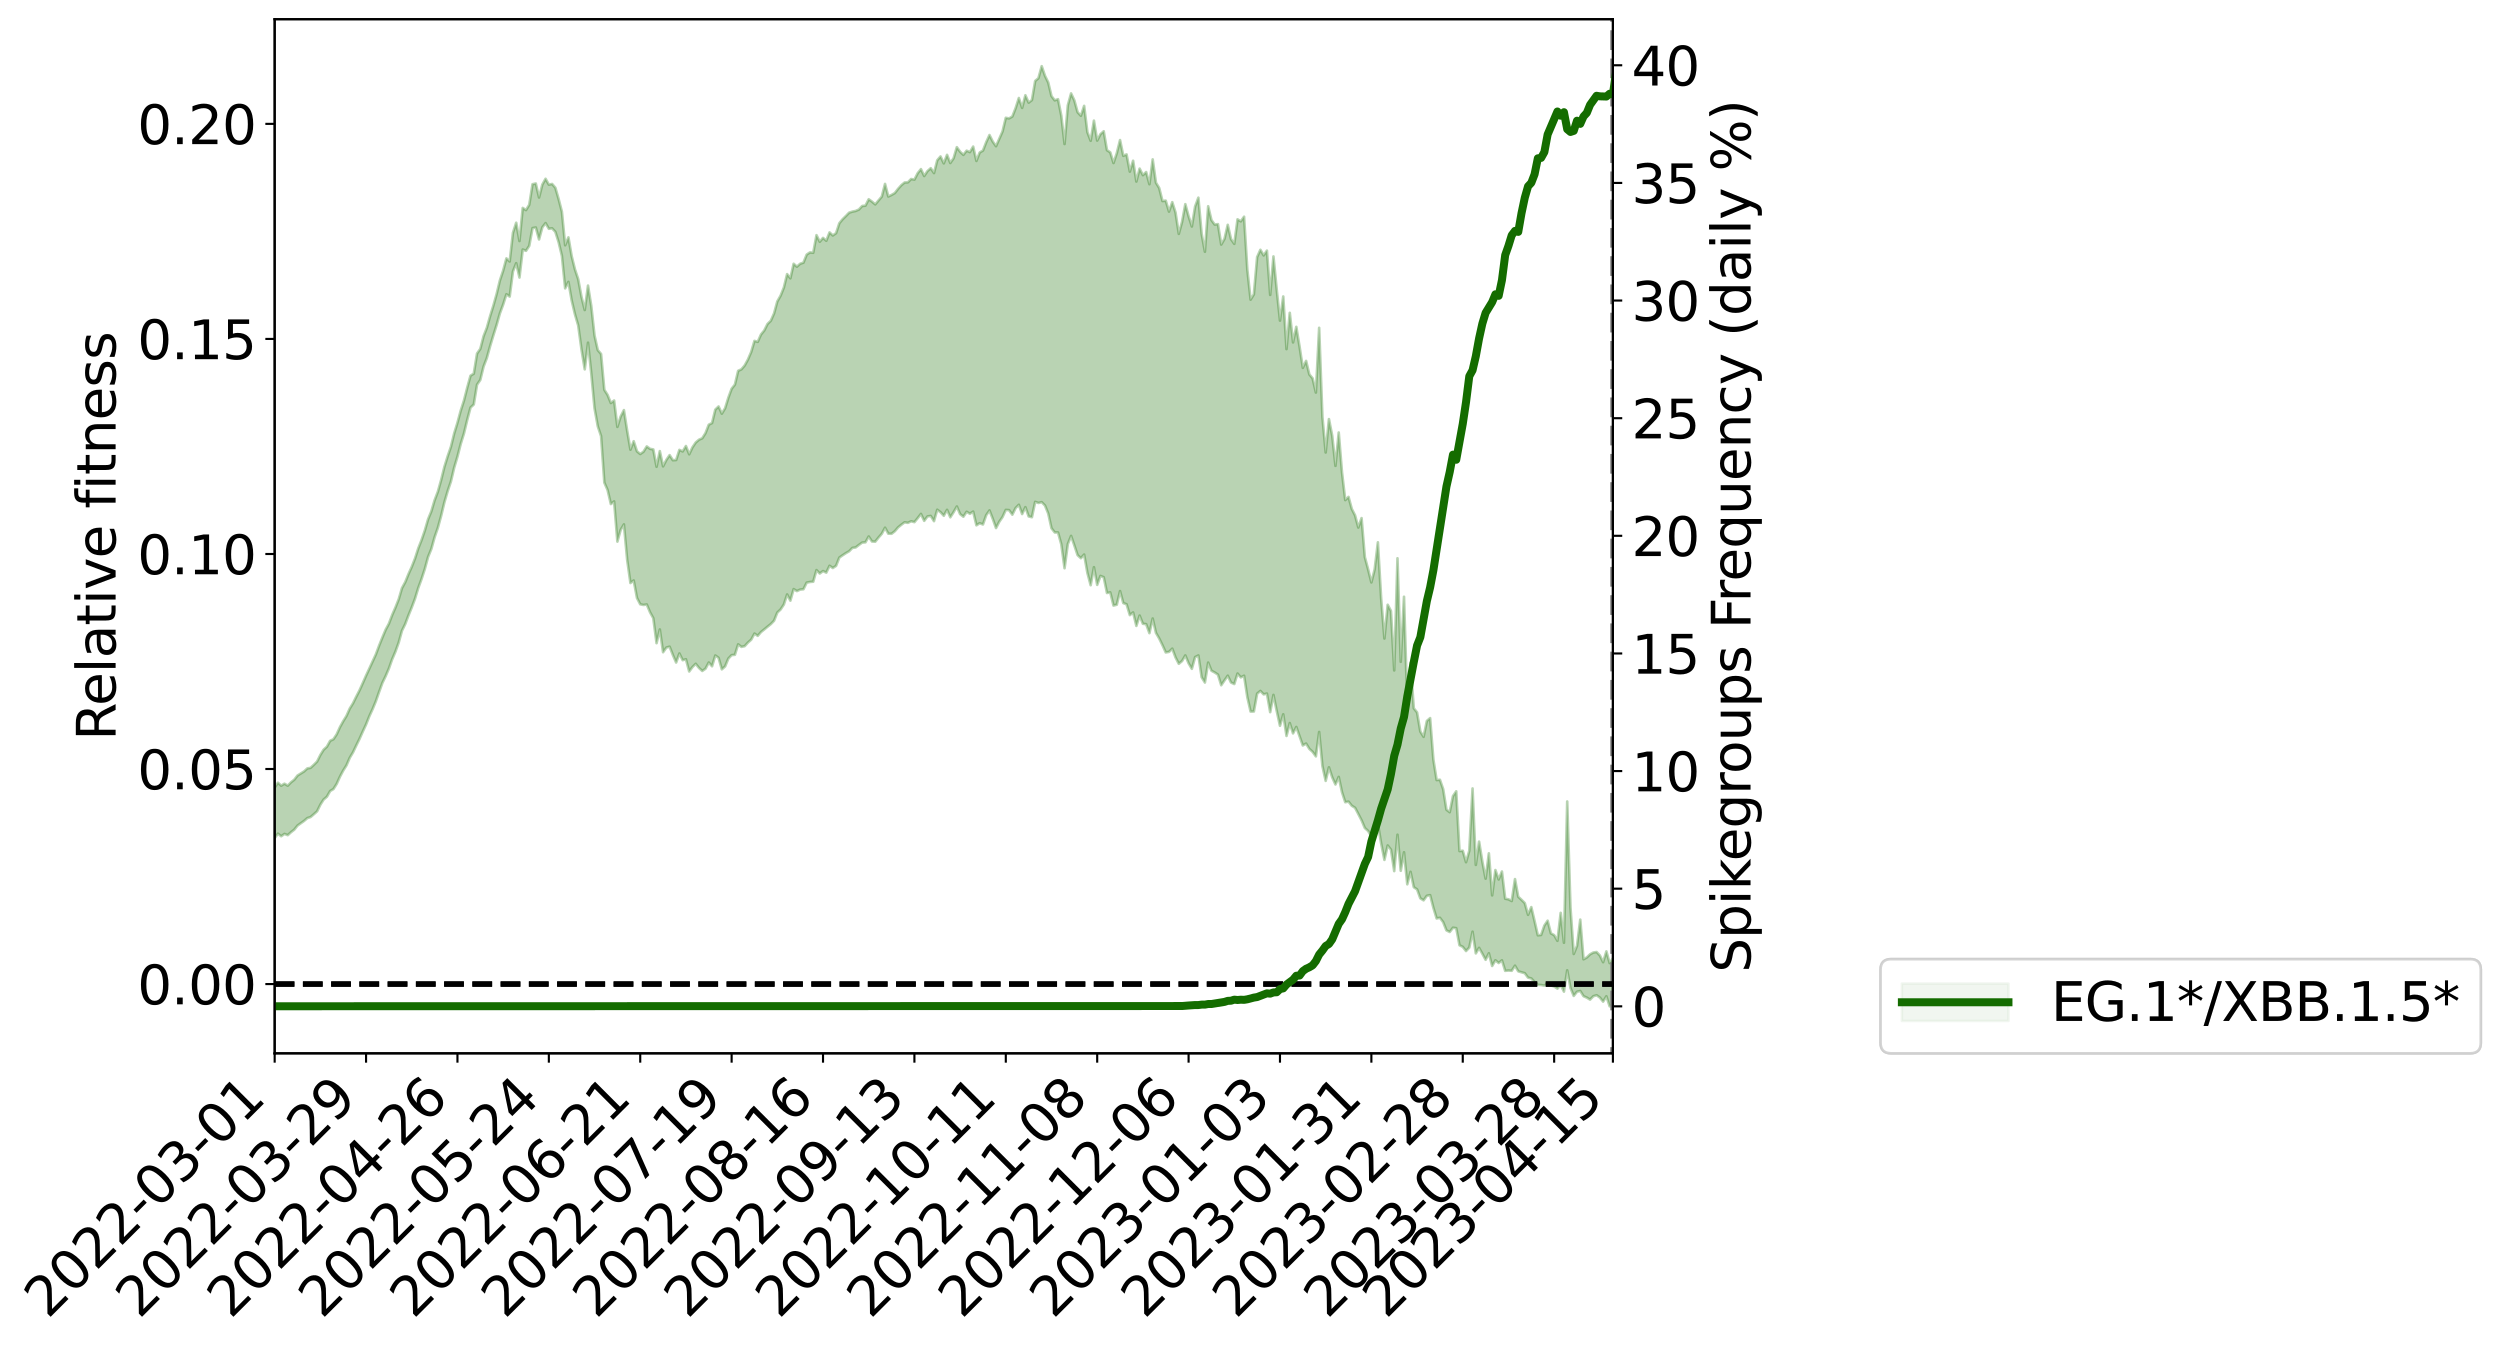 <?xml version="1.0" encoding="utf-8" standalone="no"?>
<!DOCTYPE svg PUBLIC "-//W3C//DTD SVG 1.1//EN"
  "http://www.w3.org/Graphics/SVG/1.1/DTD/svg11.dtd">
<svg xmlns:xlink="http://www.w3.org/1999/xlink" width="938.174pt" height="505.355pt" viewBox="0 0 938.174 505.355" xmlns="http://www.w3.org/2000/svg" version="1.1">
 <defs>
  <style type="text/css">*{stroke-linejoin: round; stroke-linecap: butt}</style>
 </defs>
 <g id="figure_1">
  <g id="patch_1">
   <path d="M 0 505.355 
L 938.174 505.355 
L 938.174 -0 
L 0 -0 
z
" style="fill: #ffffff"/>
  </g>
  <g id="axes_1">
   <g id="patch_2">
    <path d="M 103.075 395.28 
L 605.275 395.28 
L 605.275 7.2 
L 103.075 7.2 
z
" style="fill: #ffffff"/>
   </g>
   <g id="PolyCollection_1">
    <defs>
     <path id="m2473ea2c1f" d="M -194.571 -136.151 
L -194.571 -136.132 
L -193.346 -136.224 
L -192.121 -136.314 
L -190.896 -136.4 
L -189.671 -136.477 
L -188.446 -136.558 
L -187.221 -136.648 
L -185.996 -136.738 
L -184.772 -136.812 
L -183.547 -136.888 
L -182.322 -136.963 
L -181.097 -137.047 
L -179.872 -137.132 
L -178.647 -137.234 
L -177.422 -137.323 
L -176.197 -137.427 
L -174.972 -137.537 
L -173.748 -137.649 
L -172.523 -137.764 
L -171.298 -137.88 
L -170.073 -138.006 
L -168.848 -138.132 
L -167.623 -138.26 
L -166.398 -138.401 
L -165.173 -138.537 
L -163.949 -138.678 
L -162.724 -138.82 
L -161.499 -138.979 
L -160.274 -139.147 
L -159.049 -139.288 
L -157.824 -139.458 
L -156.599 -139.633 
L -155.374 -139.812 
L -154.15 -139.998 
L -152.925 -140.204 
L -151.7 -140.397 
L -150.475 -140.609 
L -149.25 -140.838 
L -148.025 -141.069 
L -146.8 -141.317 
L -145.575 -141.588 
L -144.351 -141.876 
L -143.126 -142.186 
L -141.901 -142.51 
L -140.676 -142.862 
L -139.451 -143.217 
L -138.226 -143.604 
L -137.001 -143.986 
L -135.776 -144.419 
L -134.552 -144.873 
L -133.327 -145.32 
L -132.102 -145.804 
L -130.877 -146.324 
L -129.652 -146.846 
L -128.427 -147.387 
L -127.202 -147.96 
L -125.977 -148.547 
L -124.752 -149.146 
L -123.528 -149.772 
L -122.303 -150.41 
L -121.078 -151.047 
L -119.853 -151.703 
L -118.628 -152.361 
L -117.403 -153.018 
L -116.178 -153.699 
L -114.953 -154.396 
L -113.729 -155.091 
L -112.504 -155.786 
L -111.279 -156.476 
L -110.054 -157.184 
L -108.829 -157.88 
L -107.604 -158.584 
L -106.379 -159.231 
L -105.154 -159.955 
L -103.93 -160.618 
L -102.705 -161.288 
L -101.48 -161.937 
L -100.255 -162.575 
L -99.03 -163.201 
L -97.805 -163.82 
L -96.58 -164.421 
L -95.355 -165.004 
L -94.131 -165.585 
L -92.906 -166.129 
L -91.681 -166.695 
L -90.456 -167.266 
L -89.231 -167.81 
L -88.006 -168.352 
L -86.781 -168.892 
L -85.556 -169.435 
L -84.332 -169.973 
L -83.107 -170.505 
L -81.882 -171.033 
L -80.657 -171.569 
L -79.432 -172.088 
L -78.207 -172.626 
L -76.982 -173.199 
L -75.757 -173.758 
L -74.532 -174.315 
L -73.308 -174.879 
L -72.083 -175.447 
L -70.858 -176.023 
L -69.633 -176.577 
L -68.408 -177.149 
L -67.183 -177.73 
L -65.958 -178.313 
L -64.733 -178.895 
L -63.509 -179.435 
L -62.284 -180.042 
L -61.059 -180.632 
L -59.834 -181.211 
L -58.609 -181.803 
L -57.384 -182.405 
L -56.159 -183.038 
L -54.934 -183.682 
L -53.71 -184.311 
L -52.485 -184.965 
L -51.26 -185.622 
L -50.035 -186.33 
L -48.81 -186.99 
L -47.585 -187.771 
L -46.36 -188.55 
L -45.135 -189.317 
L -43.911 -190.124 
L -42.686 -190.964 
L -41.461 -191.859 
L -40.236 -192.722 
L -39.011 -193.71 
L -37.786 -194.603 
L -36.561 -195.625 
L -35.336 -196.62 
L -34.112 -197.581 
L -32.887 -198.555 
L -31.662 -199.539 
L -30.437 -200.415 
L -29.212 -201.511 
L -27.987 -202.435 
L -26.762 -203.273 
L -25.537 -204.204 
L -24.312 -205.168 
L -23.088 -206.243 
L -21.863 -207.244 
L -20.638 -208.09 
L -19.413 -209.469 
L -18.188 -210.595 
L -16.963 -211.774 
L -15.738 -213.027 
L -14.513 -214.48 
L -13.289 -215.915 
L -12.064 -217.054 
L -10.839 -218.436 
L -9.614 -220.704 
L -8.389 -222.697 
L -7.164 -224.283 
L -5.939 -226.292 
L -4.714 -228.117 
L -3.49 -229.454 
L -2.265 -231.497 
L -1.04 -233.885 
L 0.185 -235.522 
L 1.41 -236.605 
L 2.635 -238.635 
L 3.86 -239.645 
L 5.085 -241.067 
L 6.309 -243.193 
L 7.534 -243.589 
L 8.759 -243.036 
L 9.984 -241.626 
L 11.209 -243.784 
L 12.434 -240.305 
L 13.659 -239.63 
L 14.884 -244.691 
L 16.108 -243.618 
L 17.333 -241.272 
L 18.558 -242.607 
L 19.783 -242.756 
L 21.008 -233.272 
L 22.233 -219.951 
L 23.458 -213.109 
L 24.683 -227.633 
L 25.908 -220.199 
L 27.132 -210.241 
L 28.357 -210.347 
L 29.582 -190.563 
L 30.807 -193.244 
L 32.032 -199.182 
L 33.257 -214.172 
L 34.482 -199.867 
L 35.707 -191.047 
L 36.931 -194.552 
L 38.156 -192.118 
L 39.381 -183.92 
L 40.606 -184.914 
L 41.831 -191.933 
L 43.056 -182.959 
L 44.281 -180.999 
L 45.506 -184.158 
L 46.73 -178.409 
L 47.955 -176.356 
L 49.18 -176.85 
L 50.405 -178.671 
L 51.63 -176.795 
L 52.855 -178.715 
L 54.08 -178.665 
L 55.305 -176.889 
L 56.529 -178.457 
L 57.754 -177.682 
L 58.979 -177.746 
L 60.204 -179.25 
L 61.429 -178.767 
L 62.654 -180.854 
L 63.879 -180.764 
L 65.104 -180.283 
L 66.328 -180.345 
L 67.553 -181.444 
L 68.778 -182.408 
L 70.003 -182.507 
L 71.228 -183.547 
L 72.453 -183.744 
L 73.678 -183.899 
L 74.903 -185.343 
L 76.128 -184.658 
L 77.352 -185.706 
L 78.577 -186.09 
L 79.802 -186.12 
L 81.027 -187.151 
L 82.252 -187.413 
L 83.477 -187.139 
L 84.702 -186.763 
L 85.927 -188.419 
L 87.151 -188.751 
L 88.376 -189.499 
L 89.601 -186.885 
L 90.826 -186.953 
L 92.051 -186.051 
L 93.276 -188.882 
L 94.501 -190.624 
L 95.726 -190.286 
L 96.95 -188.682 
L 98.175 -188.566 
L 99.4 -191.915 
L 100.625 -189.411 
L 101.85 -190.267 
L 103.075 -190.859 
L 104.3 -192.509 
L 105.525 -191.537 
L 106.749 -192.416 
L 107.974 -191.945 
L 109.199 -193.054 
L 110.424 -194.003 
L 111.649 -195.544 
L 112.874 -196.415 
L 114.099 -197.282 
L 115.324 -198.344 
L 116.548 -198.74 
L 117.773 -199.795 
L 118.998 -200.899 
L 120.223 -203.387 
L 121.448 -205.312 
L 122.673 -206.365 
L 123.898 -208.51 
L 125.123 -209.239 
L 126.348 -211.188 
L 127.572 -213.88 
L 128.797 -216.189 
L 130.022 -218.147 
L 131.247 -220.962 
L 132.472 -223.021 
L 133.697 -225.6 
L 134.922 -228.088 
L 136.147 -230.844 
L 137.371 -233.478 
L 138.596 -236.563 
L 139.821 -239.233 
L 141.046 -242.195 
L 142.271 -245.705 
L 143.496 -249.079 
L 144.721 -251.626 
L 145.946 -254.5 
L 147.17 -257.95 
L 148.395 -260.821 
L 149.62 -264.221 
L 150.845 -268.667 
L 152.07 -271.173 
L 153.295 -274.427 
L 154.52 -277.427 
L 155.745 -280.707 
L 156.969 -284.725 
L 158.194 -288.063 
L 159.419 -291.834 
L 160.644 -296.348 
L 161.869 -299.354 
L 163.094 -303.761 
L 164.319 -307.296 
L 165.544 -311.773 
L 166.768 -316.872 
L 167.993 -321.042 
L 169.218 -324.685 
L 170.443 -329.87 
L 171.668 -333.982 
L 172.893 -338.752 
L 174.118 -342.72 
L 175.343 -347.796 
L 176.568 -352.419 
L 177.792 -353.557 
L 179.017 -361.003 
L 180.242 -362.783 
L 181.467 -367.804 
L 182.692 -370.988 
L 183.917 -375.426 
L 185.142 -379.508 
L 186.367 -383.412 
L 187.591 -387.742 
L 188.816 -391.059 
L 190.041 -394.933 
L 191.266 -394.068 
L 192.491 -403.479 
L 193.716 -406.593 
L 194.941 -401.208 
L 196.166 -411.711 
L 197.39 -411.231 
L 198.615 -413.1 
L 199.84 -419.752 
L 201.065 -419.984 
L 202.29 -415.495 
L 203.515 -420.038 
L 204.74 -421.626 
L 205.965 -419.504 
L 207.189 -419.665 
L 208.414 -418.343 
L 209.639 -414.45 
L 210.864 -409.322 
L 212.089 -397.144 
L 213.314 -399.577 
L 214.539 -392.582 
L 215.764 -387.394 
L 216.988 -383.196 
L 218.213 -374.243 
L 219.438 -366.755 
L 220.663 -376.751 
L 221.888 -365.213 
L 223.113 -352.107 
L 224.338 -345.356 
L 225.563 -341.704 
L 226.788 -324.253 
L 228.012 -321.466 
L 229.237 -316.2 
L 230.462 -317.193 
L 231.687 -302.109 
L 232.912 -306.516 
L 234.137 -308.57 
L 235.362 -295.243 
L 236.587 -286.566 
L 237.811 -287.527 
L 239.036 -280.966 
L 240.261 -278.588 
L 241.486 -278.326 
L 242.711 -278.513 
L 243.936 -275.602 
L 245.161 -273.375 
L 246.386 -263.99 
L 247.61 -269.139 
L 248.835 -260.595 
L 250.06 -262.342 
L 251.285 -262.678 
L 252.51 -259.56 
L 253.735 -256.732 
L 254.96 -260.134 
L 256.185 -257.608 
L 257.409 -257.953 
L 258.634 -253.377 
L 259.859 -255.033 
L 261.084 -256.25 
L 262.309 -254.703 
L 263.534 -253.567 
L 264.759 -254.413 
L 265.984 -256.739 
L 267.208 -255.329 
L 268.433 -259.368 
L 269.658 -258.507 
L 270.883 -254.176 
L 272.108 -255.264 
L 273.333 -258.218 
L 274.558 -259.502 
L 275.783 -259.637 
L 277.008 -263.549 
L 278.232 -262.6 
L 279.457 -262.874 
L 280.682 -264.218 
L 281.907 -265.314 
L 283.132 -267.591 
L 284.357 -266.749 
L 285.582 -268.175 
L 286.807 -269.155 
L 288.031 -270.177 
L 289.256 -271.15 
L 290.481 -272.416 
L 291.706 -275.49 
L 292.931 -276.643 
L 294.156 -278.488 
L 295.381 -282.267 
L 296.606 -279.955 
L 297.83 -284.277 
L 299.055 -283.54 
L 300.28 -284.101 
L 301.505 -284.228 
L 302.73 -286.711 
L 303.955 -286.956 
L 305.18 -287.066 
L 306.405 -291.407 
L 307.629 -290.139 
L 308.854 -291.049 
L 310.079 -290.467 
L 311.304 -293.038 
L 312.529 -292.202 
L 313.754 -293.012 
L 314.979 -296.117 
L 316.204 -296.972 
L 317.428 -297.778 
L 318.653 -298.486 
L 319.878 -299.749 
L 321.103 -299.92 
L 322.328 -300.867 
L 323.553 -301.747 
L 324.778 -301.84 
L 326.003 -304.03 
L 327.228 -302.158 
L 328.452 -302.082 
L 329.677 -303.625 
L 330.902 -305.028 
L 332.127 -307.321 
L 333.352 -305.093 
L 334.577 -305.05 
L 335.802 -306.007 
L 337.027 -307.443 
L 338.251 -308.442 
L 339.476 -309.351 
L 340.701 -309.145 
L 341.926 -309.736 
L 343.151 -309.414 
L 344.376 -310.896 
L 345.601 -312.505 
L 346.826 -309.904 
L 348.05 -311.552 
L 349.275 -311.743 
L 350.5 -309.783 
L 351.725 -314.073 
L 352.95 -313.143 
L 354.175 -311.808 
L 355.4 -314.026 
L 356.625 -311.234 
L 357.849 -313.146 
L 359.074 -315.288 
L 360.299 -312.428 
L 361.524 -311.449 
L 362.749 -313.305 
L 363.974 -312.559 
L 365.199 -313.37 
L 366.424 -308.218 
L 367.648 -309.002 
L 368.873 -308.54 
L 370.098 -312.035 
L 371.323 -313.817 
L 372.548 -310.671 
L 373.773 -307.197 
L 374.998 -309.566 
L 376.223 -311.332 
L 377.448 -314.002 
L 378.672 -313.923 
L 379.897 -312.216 
L 381.122 -314.697 
L 382.347 -315.931 
L 383.572 -312.459 
L 384.797 -315.026 
L 386.022 -311.566 
L 387.247 -311.267 
L 388.471 -317.035 
L 389.696 -316.602 
L 390.921 -316.908 
L 392.146 -315.655 
L 393.371 -312.64 
L 394.596 -307.114 
L 395.821 -305.549 
L 397.046 -305.53 
L 398.27 -301.101 
L 399.495 -292.108 
L 400.72 -301.174 
L 401.945 -304.248 
L 403.17 -300.689 
L 404.395 -297.015 
L 405.62 -295.889 
L 406.845 -297.251 
L 408.069 -290.371 
L 409.294 -285.743 
L 410.519 -292.502 
L 411.744 -285.87 
L 412.969 -289.231 
L 414.194 -288.739 
L 415.419 -282.824 
L 416.644 -283.042 
L 417.868 -278.105 
L 419.093 -278.428 
L 420.318 -283.544 
L 421.543 -279.031 
L 422.768 -278.598 
L 423.993 -274.521 
L 425.218 -275.525 
L 426.443 -270.477 
L 427.668 -274.356 
L 428.892 -271.264 
L 430.117 -271.141 
L 431.342 -267.762 
L 432.567 -273.248 
L 433.792 -267.859 
L 435.017 -265.754 
L 436.242 -263.232 
L 437.467 -260.519 
L 438.691 -260.73 
L 439.916 -261.935 
L 441.141 -258.654 
L 442.366 -256.261 
L 443.591 -257.285 
L 444.816 -259.393 
L 446.041 -256.435 
L 447.266 -254.363 
L 448.49 -258.765 
L 449.715 -259.382 
L 450.94 -251.209 
L 452.165 -249.223 
L 453.39 -256.709 
L 454.615 -253.655 
L 455.84 -252.997 
L 457.065 -252.186 
L 458.289 -248.205 
L 459.514 -250.022 
L 460.739 -251.79 
L 461.964 -249.225 
L 463.189 -248.652 
L 464.414 -252.601 
L 465.639 -251.154 
L 466.864 -251.774 
L 468.088 -243.715 
L 469.313 -238.334 
L 470.538 -238.358 
L 471.763 -245.055 
L 472.988 -246.065 
L 474.213 -244.774 
L 475.438 -245.087 
L 476.663 -238.101 
L 477.888 -244.581 
L 479.112 -238.576 
L 480.337 -232.995 
L 481.562 -237.293 
L 482.787 -229.186 
L 484.012 -234.01 
L 485.237 -230.146 
L 486.462 -232.547 
L 487.687 -229.078 
L 488.911 -225.606 
L 490.136 -226.32 
L 491.361 -224.331 
L 492.586 -223.215 
L 493.811 -221.518 
L 495.036 -230.673 
L 496.261 -217.894 
L 497.486 -212.324 
L 498.71 -217.409 
L 499.935 -213.661 
L 501.16 -210.967 
L 502.385 -213.803 
L 503.61 -208.062 
L 504.835 -204.311 
L 506.06 -204.53 
L 507.285 -202.976 
L 508.509 -202.225 
L 509.734 -199.89 
L 510.959 -197.512 
L 512.184 -194.627 
L 513.409 -193.525 
L 514.634 -191.569 
L 515.859 -192.514 
L 517.084 -196.232 
L 518.308 -188.837 
L 519.533 -182.663 
L 520.758 -188.077 
L 521.983 -186.519 
L 523.208 -178.455 
L 524.433 -192.118 
L 525.658 -178.582 
L 526.883 -185.518 
L 528.108 -173.504 
L 529.332 -178.184 
L 530.557 -172.413 
L 531.782 -171.605 
L 533.007 -168.247 
L 534.232 -167.489 
L 535.457 -169.203 
L 536.682 -169.428 
L 537.907 -164.699 
L 539.131 -160.681 
L 540.356 -160.945 
L 541.581 -159.287 
L 542.806 -156.218 
L 544.031 -155.616 
L 545.256 -157.21 
L 546.481 -157.042 
L 547.706 -150.628 
L 548.93 -150.031 
L 550.155 -148.469 
L 551.38 -149.762 
L 552.605 -155.722 
L 553.83 -147.586 
L 555.055 -149.666 
L 556.28 -147.45 
L 557.505 -145.18 
L 558.729 -147.619 
L 559.954 -142.852 
L 561.179 -144.987 
L 562.404 -143.965 
L 563.629 -144.978 
L 564.854 -141.03 
L 566.079 -141.149 
L 567.304 -141.057 
L 568.528 -142.968 
L 569.753 -140.841 
L 570.978 -140.487 
L 572.203 -140.148 
L 573.428 -138.483 
L 574.653 -138.171 
L 575.878 -136.848 
L 577.103 -135.765 
L 578.328 -135.698 
L 579.552 -135.486 
L 580.777 -136.313 
L 582.002 -135.521 
L 583.227 -135.166 
L 584.452 -134.351 
L 585.677 -135.755 
L 586.902 -133.223 
L 588.127 -141.227 
L 589.351 -134.613 
L 590.576 -131.622 
L 591.801 -133.191 
L 593.026 -133.469 
L 594.251 -131.515 
L 595.476 -130.977 
L 596.701 -130.231 
L 597.926 -131.493 
L 599.15 -131.866 
L 600.375 -131.012 
L 601.6 -129.484 
L 602.825 -131.488 
L 604.05 -127.715 
L 605.275 -128.568 
L 605.275 -145.703 
L 605.275 -145.703 
L 604.05 -143.943 
L 602.825 -148.326 
L 601.6 -144.273 
L 600.375 -146.793 
L 599.15 -148.087 
L 597.926 -147.896 
L 596.701 -147.232 
L 595.476 -146.054 
L 594.251 -145.359 
L 593.026 -160.25 
L 591.801 -150.416 
L 590.576 -147.364 
L 589.351 -164.808 
L 588.127 -204.584 
L 586.902 -151.563 
L 585.677 -162.785 
L 584.452 -152.3 
L 583.227 -154.422 
L 582.002 -155.094 
L 580.777 -159.845 
L 579.552 -158.021 
L 578.328 -154.491 
L 577.103 -154.369 
L 575.878 -159.727 
L 574.653 -164.937 
L 573.428 -162.056 
L 572.203 -166.457 
L 570.978 -167.672 
L 569.753 -168.834 
L 568.528 -175.459 
L 567.304 -167.235 
L 566.079 -167.87 
L 564.854 -168.093 
L 563.629 -178.299 
L 562.404 -175.311 
L 561.179 -178.852 
L 559.954 -169.346 
L 558.729 -185.121 
L 557.505 -175.62 
L 556.28 -182.021 
L 555.055 -189.515 
L 553.83 -180.785 
L 552.605 -209.471 
L 551.38 -186.075 
L 550.155 -181.797 
L 548.93 -186.09 
L 547.706 -185.976 
L 546.481 -208.405 
L 545.256 -206.596 
L 544.031 -200.554 
L 542.806 -201.506 
L 541.581 -209.199 
L 540.356 -212.731 
L 539.131 -212.622 
L 537.907 -220.316 
L 536.682 -235.872 
L 535.457 -234.799 
L 534.232 -228.844 
L 533.007 -230.837 
L 531.782 -238.024 
L 530.557 -239.54 
L 529.332 -256.611 
L 528.108 -240.644 
L 526.883 -281.415 
L 525.658 -257 
L 524.433 -295.847 
L 523.208 -253.758 
L 521.983 -276.079 
L 520.758 -278.409 
L 519.533 -265.741 
L 518.308 -280.776 
L 517.084 -301.838 
L 515.859 -291.624 
L 514.634 -286.781 
L 513.409 -291.728 
L 512.184 -296.301 
L 510.959 -310.927 
L 509.734 -307.386 
L 508.509 -311.966 
L 507.285 -314.375 
L 506.06 -318.88 
L 504.835 -317.689 
L 503.61 -328.097 
L 502.385 -343.046 
L 501.16 -330.537 
L 499.935 -341.841 
L 498.71 -348.083 
L 497.486 -335.552 
L 496.261 -348.881 
L 495.036 -382.337 
L 493.811 -358.04 
L 492.586 -363.366 
L 491.361 -364.841 
L 490.136 -369.921 
L 488.911 -367.309 
L 487.687 -375.29 
L 486.462 -382.705 
L 485.237 -376.858 
L 484.012 -387.959 
L 482.787 -374.344 
L 481.562 -394.09 
L 480.337 -385.036 
L 479.112 -396.738 
L 477.888 -409.12 
L 476.663 -394.684 
L 475.438 -411.296 
L 474.213 -409.508 
L 472.988 -411.609 
L 471.763 -408.884 
L 470.538 -394.896 
L 469.313 -392.901 
L 468.088 -404.157 
L 466.864 -424.028 
L 465.639 -422.284 
L 464.414 -423.046 
L 463.189 -413.849 
L 461.964 -415.606 
L 460.739 -420.986 
L 459.514 -415.71 
L 458.289 -413.576 
L 457.065 -421.242 
L 455.84 -421.085 
L 454.615 -422.757 
L 453.39 -427.952 
L 452.165 -410.889 
L 450.94 -417.589 
L 449.715 -431.173 
L 448.49 -427.874 
L 447.266 -420.359 
L 446.041 -424.223 
L 444.816 -428.745 
L 443.591 -422.096 
L 442.366 -417.594 
L 441.141 -425.62 
L 439.916 -429.487 
L 438.691 -425.945 
L 437.467 -430.05 
L 436.242 -429.911 
L 435.017 -434.794 
L 433.792 -436.8 
L 432.567 -445.538 
L 431.342 -436.224 
L 430.117 -440.788 
L 428.892 -439.62 
L 427.668 -442.076 
L 426.443 -437.224 
L 425.218 -445.029 
L 423.993 -440.951 
L 422.768 -447.407 
L 421.543 -446.885 
L 420.318 -452.789 
L 419.093 -447.843 
L 417.868 -444.178 
L 416.644 -448.188 
L 415.419 -448.988 
L 414.194 -456.09 
L 412.969 -454.988 
L 411.744 -452.597 
L 410.519 -460.08 
L 409.294 -452.529 
L 408.069 -455.753 
L 406.845 -465.623 
L 405.62 -461.917 
L 404.395 -463.232 
L 403.17 -467.688 
L 401.945 -470.301 
L 400.72 -465.81 
L 399.495 -451.309 
L 398.27 -461.963 
L 397.046 -468.125 
L 395.821 -467.691 
L 394.596 -469.277 
L 393.371 -474.411 
L 392.146 -476.92 
L 390.921 -480.515 
L 389.696 -476.02 
L 388.471 -474.968 
L 387.247 -467.793 
L 386.022 -466.833 
L 384.797 -469.6 
L 383.572 -464.865 
L 382.347 -468.577 
L 381.122 -464.744 
L 379.897 -461.628 
L 378.672 -460.917 
L 377.448 -461.149 
L 376.223 -456.041 
L 374.998 -453.253 
L 373.773 -450.486 
L 372.548 -452.23 
L 371.323 -454.679 
L 370.098 -451.997 
L 368.873 -448.848 
L 367.648 -448.12 
L 366.424 -444.965 
L 365.199 -450.337 
L 363.974 -448.268 
L 362.749 -448.805 
L 361.524 -447.241 
L 360.299 -448.406 
L 359.074 -450.115 
L 357.849 -445.953 
L 356.625 -444.188 
L 355.4 -447.243 
L 354.175 -444.041 
L 352.95 -446.638 
L 351.725 -445.208 
L 350.5 -440.396 
L 349.275 -442.233 
L 348.05 -441.137 
L 346.826 -439.305 
L 345.601 -441.885 
L 344.376 -440.341 
L 343.151 -437.948 
L 341.926 -438.174 
L 340.701 -436.922 
L 339.476 -436.871 
L 338.251 -435.85 
L 337.027 -434.492 
L 335.802 -432.907 
L 334.577 -432.198 
L 333.352 -431.611 
L 332.127 -436.334 
L 330.902 -431.562 
L 329.677 -430.12 
L 328.452 -428.652 
L 327.228 -429.686 
L 326.003 -430.576 
L 324.778 -428.172 
L 323.553 -428.058 
L 322.328 -426.723 
L 321.103 -426.188 
L 319.878 -425.939 
L 318.653 -425.537 
L 317.428 -424.278 
L 316.204 -423.07 
L 314.979 -421.585 
L 313.754 -417.862 
L 312.529 -416.989 
L 311.304 -418.135 
L 310.079 -415.002 
L 308.854 -416.078 
L 307.629 -414.634 
L 306.405 -417.104 
L 305.18 -410.494 
L 303.955 -410.632 
L 302.73 -409.81 
L 301.505 -406.784 
L 300.28 -406.376 
L 299.055 -405.274 
L 297.83 -406.367 
L 296.606 -400.908 
L 295.381 -402.484 
L 294.156 -397.447 
L 292.931 -394.388 
L 291.706 -392.249 
L 290.481 -387.739 
L 289.256 -384.979 
L 288.031 -383.78 
L 286.807 -381.339 
L 285.582 -379.837 
L 284.357 -377.074 
L 283.132 -377.424 
L 281.907 -373.293 
L 280.682 -370.444 
L 279.457 -368.201 
L 278.232 -366.753 
L 277.008 -366.196 
L 275.783 -361.015 
L 274.558 -359.47 
L 273.333 -356.123 
L 272.108 -352.162 
L 270.883 -350.12 
L 269.658 -352.811 
L 268.433 -351.637 
L 267.208 -346.596 
L 265.984 -345.982 
L 264.759 -342.829 
L 263.534 -340.883 
L 262.309 -340.343 
L 261.084 -339.294 
L 259.859 -337.472 
L 258.634 -334.872 
L 257.409 -337.975 
L 256.185 -335.948 
L 254.96 -336.528 
L 253.735 -332.727 
L 252.51 -332.645 
L 251.285 -334.561 
L 250.06 -332.755 
L 248.835 -330.349 
L 247.61 -336.063 
L 246.386 -330.194 
L 245.161 -336.693 
L 243.936 -336.92 
L 242.711 -337.818 
L 241.486 -335.84 
L 240.261 -334.975 
L 239.036 -335.999 
L 237.811 -339.777 
L 236.587 -336.598 
L 235.362 -343.695 
L 234.137 -351.453 
L 232.912 -349.023 
L 231.687 -345.162 
L 230.462 -355.049 
L 229.237 -354.121 
L 228.012 -357.148 
L 226.788 -359.068 
L 225.563 -372.513 
L 224.338 -373.963 
L 223.113 -379.425 
L 221.888 -390.527 
L 220.663 -398.178 
L 219.438 -389.013 
L 218.213 -393.966 
L 216.988 -400.577 
L 215.764 -404.266 
L 214.539 -409.195 
L 213.314 -416.273 
L 212.089 -413.313 
L 210.864 -425.89 
L 209.639 -430.659 
L 208.414 -434.89 
L 207.189 -436.317 
L 205.965 -436.063 
L 204.74 -438.263 
L 203.515 -436.064 
L 202.29 -431.235 
L 201.065 -436.494 
L 199.84 -436.221 
L 198.615 -428.511 
L 197.39 -426.515 
L 196.166 -427.322 
L 194.941 -414.904 
L 193.716 -421.769 
L 192.491 -417.974 
L 191.266 -407.223 
L 190.041 -408.385 
L 188.816 -403.79 
L 187.591 -400.107 
L 186.367 -395.005 
L 185.142 -390.632 
L 183.917 -386.696 
L 182.692 -382.34 
L 181.467 -379.173 
L 180.242 -374.433 
L 179.017 -372.679 
L 177.792 -365.131 
L 176.568 -364.362 
L 175.343 -359.892 
L 174.118 -355.073 
L 172.893 -351.253 
L 171.668 -346.716 
L 170.443 -342.701 
L 169.218 -337.707 
L 167.993 -334.128 
L 166.768 -330.157 
L 165.544 -325.231 
L 164.319 -320.853 
L 163.094 -317.628 
L 161.869 -313.481 
L 160.644 -310.496 
L 159.419 -306.269 
L 158.194 -302.685 
L 156.969 -299.593 
L 155.745 -295.783 
L 154.52 -292.654 
L 153.295 -289.924 
L 152.07 -286.903 
L 150.845 -284.645 
L 149.62 -280.472 
L 148.395 -277.377 
L 147.17 -274.561 
L 145.946 -271.334 
L 144.721 -269.042 
L 143.496 -266.13 
L 142.271 -263.072 
L 141.046 -259.792 
L 139.821 -257.116 
L 138.596 -254.454 
L 137.371 -251.81 
L 136.147 -249.027 
L 134.922 -246.302 
L 133.697 -243.932 
L 132.472 -241.434 
L 131.247 -239.437 
L 130.022 -236.697 
L 128.797 -234.708 
L 127.572 -232.481 
L 126.348 -229.786 
L 125.123 -227.932 
L 123.898 -227.346 
L 122.673 -225.143 
L 121.448 -224.012 
L 120.223 -222.028 
L 118.998 -219.57 
L 117.773 -218.337 
L 116.548 -217.209 
L 115.324 -216.982 
L 114.099 -215.858 
L 112.874 -215.085 
L 111.649 -214.321 
L 110.424 -212.745 
L 109.199 -211.772 
L 107.974 -210.513 
L 106.749 -211.261 
L 105.525 -210.503 
L 104.3 -211.62 
L 103.075 -209.764 
L 101.85 -209.425 
L 100.625 -208.107 
L 99.4 -210.956 
L 98.175 -207.384 
L 96.95 -207.596 
L 95.726 -209.521 
L 94.501 -209.979 
L 93.276 -208.165 
L 92.051 -204.915 
L 90.826 -206.071 
L 89.601 -206.094 
L 88.376 -209.238 
L 87.151 -209.003 
L 85.927 -208.25 
L 84.702 -206.368 
L 83.477 -206.913 
L 82.252 -207.362 
L 81.027 -207.147 
L 79.802 -206.01 
L 78.577 -206.251 
L 77.352 -205.711 
L 76.128 -204.491 
L 74.903 -205.418 
L 73.678 -203.766 
L 72.453 -203.594 
L 71.228 -203.376 
L 70.003 -202.195 
L 68.778 -202.132 
L 67.553 -200.877 
L 66.328 -199.518 
L 65.104 -199.396 
L 63.879 -199.833 
L 62.654 -200.127 
L 61.429 -197.453 
L 60.204 -197.901 
L 58.979 -195.995 
L 57.754 -195.848 
L 56.529 -196.374 
L 55.305 -194.82 
L 54.08 -196.41 
L 52.855 -196.162 
L 51.63 -194.017 
L 50.405 -195.565 
L 49.18 -193.416 
L 47.955 -192.858 
L 46.73 -194.522 
L 45.506 -200.01 
L 44.281 -196.599 
L 43.056 -198.445 
L 41.831 -206.515 
L 40.606 -199.778 
L 39.381 -198.472 
L 38.156 -205.856 
L 36.931 -208.089 
L 35.707 -204.254 
L 34.482 -212.423 
L 33.257 -226.05 
L 32.032 -211.24 
L 30.807 -205.385 
L 29.582 -202.428 
L 28.357 -221.163 
L 27.132 -220.81 
L 25.908 -230.431 
L 24.683 -237.788 
L 23.458 -222.776 
L 22.233 -229.396 
L 21.008 -242.642 
L 19.783 -252.123 
L 18.558 -251.643 
L 17.333 -249.936 
L 16.108 -252.05 
L 14.884 -252.877 
L 13.659 -247.335 
L 12.434 -247.808 
L 11.209 -251.107 
L 9.984 -248.617 
L 8.759 -249.787 
L 7.534 -250.1 
L 6.309 -249.378 
L 5.085 -246.978 
L 3.86 -245.262 
L 2.635 -244.012 
L 1.41 -241.695 
L 0.185 -240.387 
L -1.04 -238.515 
L -2.265 -235.903 
L -3.49 -233.568 
L -4.714 -232.036 
L -5.939 -230.151 
L -7.164 -228.16 
L -8.389 -226.702 
L -9.614 -224.71 
L -10.839 -222.403 
L -12.064 -221.063 
L -13.289 -220.03 
L -14.513 -218.591 
L -15.738 -217.178 
L -16.963 -215.913 
L -18.188 -214.731 
L -19.413 -213.619 
L -20.638 -212.133 
L -21.863 -211.396 
L -23.088 -210.366 
L -24.312 -209.281 
L -25.537 -208.301 
L -26.762 -207.363 
L -27.987 -206.567 
L -29.212 -205.676 
L -30.437 -204.506 
L -31.662 -203.701 
L -32.887 -202.712 
L -34.112 -201.764 
L -35.336 -200.794 
L -36.561 -199.799 
L -37.786 -198.761 
L -39.011 -197.881 
L -40.236 -196.868 
L -41.461 -195.99 
L -42.686 -195.079 
L -43.911 -194.243 
L -45.135 -193.418 
L -46.36 -192.629 
L -47.585 -191.819 
L -48.81 -190.965 
L -50.035 -190.312 
L -51.26 -189.52 
L -52.485 -188.828 
L -53.71 -188.144 
L -54.934 -187.503 
L -56.159 -186.789 
L -57.384 -186.108 
L -58.609 -185.46 
L -59.834 -184.807 
L -61.059 -184.171 
L -62.284 -183.508 
L -63.509 -182.789 
L -64.733 -182.237 
L -65.958 -181.575 
L -67.183 -180.907 
L -68.408 -180.236 
L -69.633 -179.584 
L -70.858 -178.971 
L -72.083 -178.298 
L -73.308 -177.64 
L -74.532 -176.981 
L -75.757 -176.329 
L -76.982 -175.665 
L -78.207 -174.985 
L -79.432 -174.348 
L -80.657 -173.732 
L -81.882 -173.094 
L -83.107 -172.467 
L -84.332 -171.833 
L -85.556 -171.198 
L -86.781 -170.562 
L -88.006 -169.932 
L -89.231 -169.299 
L -90.456 -168.682 
L -91.681 -168.027 
L -92.906 -167.387 
L -94.131 -166.782 
L -95.355 -166.144 
L -96.58 -165.51 
L -97.805 -164.853 
L -99.03 -164.184 
L -100.255 -163.521 
L -101.48 -162.845 
L -102.705 -162.159 
L -103.93 -161.452 
L -105.154 -160.756 
L -106.379 -159.992 
L -107.604 -159.319 
L -108.829 -158.582 
L -110.054 -157.856 
L -111.279 -157.117 
L -112.504 -156.401 
L -113.729 -155.68 
L -114.953 -154.959 
L -116.178 -154.242 
L -117.403 -153.544 
L -118.628 -152.871 
L -119.853 -152.197 
L -121.078 -151.519 
L -122.303 -150.862 
L -123.528 -150.198 
L -124.752 -149.547 
L -125.977 -148.928 
L -127.202 -148.32 
L -128.427 -147.725 
L -129.652 -147.166 
L -130.877 -146.628 
L -132.102 -146.082 
L -133.327 -145.585 
L -134.552 -145.126 
L -135.776 -144.653 
L -137.001 -144.205 
L -138.226 -143.816 
L -139.451 -143.417 
L -140.676 -143.057 
L -141.901 -142.691 
L -143.126 -142.363 
L -144.351 -142.045 
L -145.575 -141.752 
L -146.8 -141.476 
L -148.025 -141.227 
L -149.25 -140.997 
L -150.475 -140.763 
L -151.7 -140.548 
L -152.925 -140.356 
L -154.15 -140.143 
L -155.374 -139.955 
L -156.599 -139.775 
L -157.824 -139.598 
L -159.049 -139.425 
L -160.274 -139.286 
L -161.499 -139.112 
L -162.724 -138.945 
L -163.949 -138.802 
L -165.173 -138.659 
L -166.398 -138.519 
L -167.623 -138.372 
L -168.848 -138.242 
L -170.073 -138.112 
L -171.298 -137.98 
L -172.523 -137.862 
L -173.748 -137.742 
L -174.972 -137.625 
L -176.197 -137.505 
L -177.422 -137.393 
L -178.647 -137.303 
L -179.872 -137.189 
L -181.097 -137.096 
L -182.322 -137.005 
L -183.547 -136.924 
L -184.772 -136.843 
L -185.996 -136.764 
L -187.221 -136.661 
L -188.446 -136.569 
L -189.671 -136.491 
L -190.896 -136.417 
L -192.121 -136.334 
L -193.346 -136.246 
L -194.571 -136.151 
z
" style="stroke: #146c00; stroke-opacity: 0.3"/>
    </defs>
    <g clip-path="url(#p64fad26f96)">
     <use xlink:href="#m2473ea2c1f" x="0" y="505.355" style="fill: #146c00; fill-opacity: 0.3; stroke: #146c00; stroke-opacity: 0.3"/>
    </g>
   </g>
   <g id="matplotlib.axis_1">
    <g id="xtick_1">
     <g id="line2d_1">
      <defs>
       <path id="m823f62b685" d="M 0 0 
L 0 3.5 
" style="stroke: #000000; stroke-width: 0.8"/>
      </defs>
      <g>
       <use xlink:href="#m823f62b685" x="103.075" y="395.28" style="stroke: #000000; stroke-width: 0.8"/>
      </g>
     </g>
     <g id="text_1">
      <!-- 2022-03-01 -->
      <g transform="translate(17.946 495.214) rotate(-45) scale(0.2 -0.2)">
       <defs>
        <path id="DejaVuSans-32" d="M 1228 531 
L 3431 531 
L 3431 0 
L 469 0 
L 469 531 
Q 828 903 1448 1529 
Q 2069 2156 2228 2338 
Q 2531 2678 2651 2914 
Q 2772 3150 2772 3378 
Q 2772 3750 2511 3984 
Q 2250 4219 1831 4219 
Q 1534 4219 1204 4116 
Q 875 4013 500 3803 
L 500 4441 
Q 881 4594 1212 4672 
Q 1544 4750 1819 4750 
Q 2544 4750 2975 4387 
Q 3406 4025 3406 3419 
Q 3406 3131 3298 2873 
Q 3191 2616 2906 2266 
Q 2828 2175 2409 1742 
Q 1991 1309 1228 531 
z
" transform="scale(0.016)"/>
        <path id="DejaVuSans-30" d="M 2034 4250 
Q 1547 4250 1301 3770 
Q 1056 3291 1056 2328 
Q 1056 1369 1301 889 
Q 1547 409 2034 409 
Q 2525 409 2770 889 
Q 3016 1369 3016 2328 
Q 3016 3291 2770 3770 
Q 2525 4250 2034 4250 
z
M 2034 4750 
Q 2819 4750 3233 4129 
Q 3647 3509 3647 2328 
Q 3647 1150 3233 529 
Q 2819 -91 2034 -91 
Q 1250 -91 836 529 
Q 422 1150 422 2328 
Q 422 3509 836 4129 
Q 1250 4750 2034 4750 
z
" transform="scale(0.016)"/>
        <path id="DejaVuSans-2d" d="M 313 2009 
L 1997 2009 
L 1997 1497 
L 313 1497 
L 313 2009 
z
" transform="scale(0.016)"/>
        <path id="DejaVuSans-33" d="M 2597 2516 
Q 3050 2419 3304 2112 
Q 3559 1806 3559 1356 
Q 3559 666 3084 287 
Q 2609 -91 1734 -91 
Q 1441 -91 1130 -33 
Q 819 25 488 141 
L 488 750 
Q 750 597 1062 519 
Q 1375 441 1716 441 
Q 2309 441 2620 675 
Q 2931 909 2931 1356 
Q 2931 1769 2642 2001 
Q 2353 2234 1838 2234 
L 1294 2234 
L 1294 2753 
L 1863 2753 
Q 2328 2753 2575 2939 
Q 2822 3125 2822 3475 
Q 2822 3834 2567 4026 
Q 2313 4219 1838 4219 
Q 1578 4219 1281 4162 
Q 984 4106 628 3988 
L 628 4550 
Q 988 4650 1302 4700 
Q 1616 4750 1894 4750 
Q 2613 4750 3031 4423 
Q 3450 4097 3450 3541 
Q 3450 3153 3228 2886 
Q 3006 2619 2597 2516 
z
" transform="scale(0.016)"/>
        <path id="DejaVuSans-31" d="M 794 531 
L 1825 531 
L 1825 4091 
L 703 3866 
L 703 4441 
L 1819 4666 
L 2450 4666 
L 2450 531 
L 3481 531 
L 3481 0 
L 794 0 
L 794 531 
z
" transform="scale(0.016)"/>
       </defs>
       <use xlink:href="#DejaVuSans-32"/>
       <use xlink:href="#DejaVuSans-30" x="63.623"/>
       <use xlink:href="#DejaVuSans-32" x="127.246"/>
       <use xlink:href="#DejaVuSans-32" x="190.869"/>
       <use xlink:href="#DejaVuSans-2d" x="254.492"/>
       <use xlink:href="#DejaVuSans-30" x="290.576"/>
       <use xlink:href="#DejaVuSans-33" x="354.199"/>
       <use xlink:href="#DejaVuSans-2d" x="417.822"/>
       <use xlink:href="#DejaVuSans-30" x="453.906"/>
       <use xlink:href="#DejaVuSans-31" x="517.529"/>
      </g>
     </g>
    </g>
    <g id="xtick_2">
     <g id="line2d_2">
      <g>
       <use xlink:href="#m823f62b685" x="137.371" y="395.28" style="stroke: #000000; stroke-width: 0.8"/>
      </g>
     </g>
     <g id="text_2">
      <!-- 2022-03-29 -->
      <g transform="translate(52.242 495.214) rotate(-45) scale(0.2 -0.2)">
       <defs>
        <path id="DejaVuSans-39" d="M 703 97 
L 703 672 
Q 941 559 1184 500 
Q 1428 441 1663 441 
Q 2288 441 2617 861 
Q 2947 1281 2994 2138 
Q 2813 1869 2534 1725 
Q 2256 1581 1919 1581 
Q 1219 1581 811 2004 
Q 403 2428 403 3163 
Q 403 3881 828 4315 
Q 1253 4750 1959 4750 
Q 2769 4750 3195 4129 
Q 3622 3509 3622 2328 
Q 3622 1225 3098 567 
Q 2575 -91 1691 -91 
Q 1453 -91 1209 -44 
Q 966 3 703 97 
z
M 1959 2075 
Q 2384 2075 2632 2365 
Q 2881 2656 2881 3163 
Q 2881 3666 2632 3958 
Q 2384 4250 1959 4250 
Q 1534 4250 1286 3958 
Q 1038 3666 1038 3163 
Q 1038 2656 1286 2365 
Q 1534 2075 1959 2075 
z
" transform="scale(0.016)"/>
       </defs>
       <use xlink:href="#DejaVuSans-32"/>
       <use xlink:href="#DejaVuSans-30" x="63.623"/>
       <use xlink:href="#DejaVuSans-32" x="127.246"/>
       <use xlink:href="#DejaVuSans-32" x="190.869"/>
       <use xlink:href="#DejaVuSans-2d" x="254.492"/>
       <use xlink:href="#DejaVuSans-30" x="290.576"/>
       <use xlink:href="#DejaVuSans-33" x="354.199"/>
       <use xlink:href="#DejaVuSans-2d" x="417.822"/>
       <use xlink:href="#DejaVuSans-32" x="453.906"/>
       <use xlink:href="#DejaVuSans-39" x="517.529"/>
      </g>
     </g>
    </g>
    <g id="xtick_3">
     <g id="line2d_3">
      <g>
       <use xlink:href="#m823f62b685" x="171.668" y="395.28" style="stroke: #000000; stroke-width: 0.8"/>
      </g>
     </g>
     <g id="text_3">
      <!-- 2022-04-26 -->
      <g transform="translate(86.539 495.214) rotate(-45) scale(0.2 -0.2)">
       <defs>
        <path id="DejaVuSans-34" d="M 2419 4116 
L 825 1625 
L 2419 1625 
L 2419 4116 
z
M 2253 4666 
L 3047 4666 
L 3047 1625 
L 3713 1625 
L 3713 1100 
L 3047 1100 
L 3047 0 
L 2419 0 
L 2419 1100 
L 313 1100 
L 313 1709 
L 2253 4666 
z
" transform="scale(0.016)"/>
        <path id="DejaVuSans-36" d="M 2113 2584 
Q 1688 2584 1439 2293 
Q 1191 2003 1191 1497 
Q 1191 994 1439 701 
Q 1688 409 2113 409 
Q 2538 409 2786 701 
Q 3034 994 3034 1497 
Q 3034 2003 2786 2293 
Q 2538 2584 2113 2584 
z
M 3366 4563 
L 3366 3988 
Q 3128 4100 2886 4159 
Q 2644 4219 2406 4219 
Q 1781 4219 1451 3797 
Q 1122 3375 1075 2522 
Q 1259 2794 1537 2939 
Q 1816 3084 2150 3084 
Q 2853 3084 3261 2657 
Q 3669 2231 3669 1497 
Q 3669 778 3244 343 
Q 2819 -91 2113 -91 
Q 1303 -91 875 529 
Q 447 1150 447 2328 
Q 447 3434 972 4092 
Q 1497 4750 2381 4750 
Q 2619 4750 2861 4703 
Q 3103 4656 3366 4563 
z
" transform="scale(0.016)"/>
       </defs>
       <use xlink:href="#DejaVuSans-32"/>
       <use xlink:href="#DejaVuSans-30" x="63.623"/>
       <use xlink:href="#DejaVuSans-32" x="127.246"/>
       <use xlink:href="#DejaVuSans-32" x="190.869"/>
       <use xlink:href="#DejaVuSans-2d" x="254.492"/>
       <use xlink:href="#DejaVuSans-30" x="290.576"/>
       <use xlink:href="#DejaVuSans-34" x="354.199"/>
       <use xlink:href="#DejaVuSans-2d" x="417.822"/>
       <use xlink:href="#DejaVuSans-32" x="453.906"/>
       <use xlink:href="#DejaVuSans-36" x="517.529"/>
      </g>
     </g>
    </g>
    <g id="xtick_4">
     <g id="line2d_4">
      <g>
       <use xlink:href="#m823f62b685" x="205.965" y="395.28" style="stroke: #000000; stroke-width: 0.8"/>
      </g>
     </g>
     <g id="text_4">
      <!-- 2022-05-24 -->
      <g transform="translate(120.836 495.214) rotate(-45) scale(0.2 -0.2)">
       <defs>
        <path id="DejaVuSans-35" d="M 691 4666 
L 3169 4666 
L 3169 4134 
L 1269 4134 
L 1269 2991 
Q 1406 3038 1543 3061 
Q 1681 3084 1819 3084 
Q 2600 3084 3056 2656 
Q 3513 2228 3513 1497 
Q 3513 744 3044 326 
Q 2575 -91 1722 -91 
Q 1428 -91 1123 -41 
Q 819 9 494 109 
L 494 744 
Q 775 591 1075 516 
Q 1375 441 1709 441 
Q 2250 441 2565 725 
Q 2881 1009 2881 1497 
Q 2881 1984 2565 2268 
Q 2250 2553 1709 2553 
Q 1456 2553 1204 2497 
Q 953 2441 691 2322 
L 691 4666 
z
" transform="scale(0.016)"/>
       </defs>
       <use xlink:href="#DejaVuSans-32"/>
       <use xlink:href="#DejaVuSans-30" x="63.623"/>
       <use xlink:href="#DejaVuSans-32" x="127.246"/>
       <use xlink:href="#DejaVuSans-32" x="190.869"/>
       <use xlink:href="#DejaVuSans-2d" x="254.492"/>
       <use xlink:href="#DejaVuSans-30" x="290.576"/>
       <use xlink:href="#DejaVuSans-35" x="354.199"/>
       <use xlink:href="#DejaVuSans-2d" x="417.822"/>
       <use xlink:href="#DejaVuSans-32" x="453.906"/>
       <use xlink:href="#DejaVuSans-34" x="517.529"/>
      </g>
     </g>
    </g>
    <g id="xtick_5">
     <g id="line2d_5">
      <g>
       <use xlink:href="#m823f62b685" x="240.261" y="395.28" style="stroke: #000000; stroke-width: 0.8"/>
      </g>
     </g>
     <g id="text_5">
      <!-- 2022-06-21 -->
      <g transform="translate(155.132 495.214) rotate(-45) scale(0.2 -0.2)">
       <use xlink:href="#DejaVuSans-32"/>
       <use xlink:href="#DejaVuSans-30" x="63.623"/>
       <use xlink:href="#DejaVuSans-32" x="127.246"/>
       <use xlink:href="#DejaVuSans-32" x="190.869"/>
       <use xlink:href="#DejaVuSans-2d" x="254.492"/>
       <use xlink:href="#DejaVuSans-30" x="290.576"/>
       <use xlink:href="#DejaVuSans-36" x="354.199"/>
       <use xlink:href="#DejaVuSans-2d" x="417.822"/>
       <use xlink:href="#DejaVuSans-32" x="453.906"/>
       <use xlink:href="#DejaVuSans-31" x="517.529"/>
      </g>
     </g>
    </g>
    <g id="xtick_6">
     <g id="line2d_6">
      <g>
       <use xlink:href="#m823f62b685" x="274.558" y="395.28" style="stroke: #000000; stroke-width: 0.8"/>
      </g>
     </g>
     <g id="text_6">
      <!-- 2022-07-19 -->
      <g transform="translate(189.429 495.214) rotate(-45) scale(0.2 -0.2)">
       <defs>
        <path id="DejaVuSans-37" d="M 525 4666 
L 3525 4666 
L 3525 4397 
L 1831 0 
L 1172 0 
L 2766 4134 
L 525 4134 
L 525 4666 
z
" transform="scale(0.016)"/>
       </defs>
       <use xlink:href="#DejaVuSans-32"/>
       <use xlink:href="#DejaVuSans-30" x="63.623"/>
       <use xlink:href="#DejaVuSans-32" x="127.246"/>
       <use xlink:href="#DejaVuSans-32" x="190.869"/>
       <use xlink:href="#DejaVuSans-2d" x="254.492"/>
       <use xlink:href="#DejaVuSans-30" x="290.576"/>
       <use xlink:href="#DejaVuSans-37" x="354.199"/>
       <use xlink:href="#DejaVuSans-2d" x="417.822"/>
       <use xlink:href="#DejaVuSans-31" x="453.906"/>
       <use xlink:href="#DejaVuSans-39" x="517.529"/>
      </g>
     </g>
    </g>
    <g id="xtick_7">
     <g id="line2d_7">
      <g>
       <use xlink:href="#m823f62b685" x="308.854" y="395.28" style="stroke: #000000; stroke-width: 0.8"/>
      </g>
     </g>
     <g id="text_7">
      <!-- 2022-08-16 -->
      <g transform="translate(223.725 495.214) rotate(-45) scale(0.2 -0.2)">
       <defs>
        <path id="DejaVuSans-38" d="M 2034 2216 
Q 1584 2216 1326 1975 
Q 1069 1734 1069 1313 
Q 1069 891 1326 650 
Q 1584 409 2034 409 
Q 2484 409 2743 651 
Q 3003 894 3003 1313 
Q 3003 1734 2745 1975 
Q 2488 2216 2034 2216 
z
M 1403 2484 
Q 997 2584 770 2862 
Q 544 3141 544 3541 
Q 544 4100 942 4425 
Q 1341 4750 2034 4750 
Q 2731 4750 3128 4425 
Q 3525 4100 3525 3541 
Q 3525 3141 3298 2862 
Q 3072 2584 2669 2484 
Q 3125 2378 3379 2068 
Q 3634 1759 3634 1313 
Q 3634 634 3220 271 
Q 2806 -91 2034 -91 
Q 1263 -91 848 271 
Q 434 634 434 1313 
Q 434 1759 690 2068 
Q 947 2378 1403 2484 
z
M 1172 3481 
Q 1172 3119 1398 2916 
Q 1625 2713 2034 2713 
Q 2441 2713 2670 2916 
Q 2900 3119 2900 3481 
Q 2900 3844 2670 4047 
Q 2441 4250 2034 4250 
Q 1625 4250 1398 4047 
Q 1172 3844 1172 3481 
z
" transform="scale(0.016)"/>
       </defs>
       <use xlink:href="#DejaVuSans-32"/>
       <use xlink:href="#DejaVuSans-30" x="63.623"/>
       <use xlink:href="#DejaVuSans-32" x="127.246"/>
       <use xlink:href="#DejaVuSans-32" x="190.869"/>
       <use xlink:href="#DejaVuSans-2d" x="254.492"/>
       <use xlink:href="#DejaVuSans-30" x="290.576"/>
       <use xlink:href="#DejaVuSans-38" x="354.199"/>
       <use xlink:href="#DejaVuSans-2d" x="417.822"/>
       <use xlink:href="#DejaVuSans-31" x="453.906"/>
       <use xlink:href="#DejaVuSans-36" x="517.529"/>
      </g>
     </g>
    </g>
    <g id="xtick_8">
     <g id="line2d_8">
      <g>
       <use xlink:href="#m823f62b685" x="343.151" y="395.28" style="stroke: #000000; stroke-width: 0.8"/>
      </g>
     </g>
     <g id="text_8">
      <!-- 2022-09-13 -->
      <g transform="translate(258.022 495.214) rotate(-45) scale(0.2 -0.2)">
       <use xlink:href="#DejaVuSans-32"/>
       <use xlink:href="#DejaVuSans-30" x="63.623"/>
       <use xlink:href="#DejaVuSans-32" x="127.246"/>
       <use xlink:href="#DejaVuSans-32" x="190.869"/>
       <use xlink:href="#DejaVuSans-2d" x="254.492"/>
       <use xlink:href="#DejaVuSans-30" x="290.576"/>
       <use xlink:href="#DejaVuSans-39" x="354.199"/>
       <use xlink:href="#DejaVuSans-2d" x="417.822"/>
       <use xlink:href="#DejaVuSans-31" x="453.906"/>
       <use xlink:href="#DejaVuSans-33" x="517.529"/>
      </g>
     </g>
    </g>
    <g id="xtick_9">
     <g id="line2d_9">
      <g>
       <use xlink:href="#m823f62b685" x="377.448" y="395.28" style="stroke: #000000; stroke-width: 0.8"/>
      </g>
     </g>
     <g id="text_9">
      <!-- 2022-10-11 -->
      <g transform="translate(292.318 495.214) rotate(-45) scale(0.2 -0.2)">
       <use xlink:href="#DejaVuSans-32"/>
       <use xlink:href="#DejaVuSans-30" x="63.623"/>
       <use xlink:href="#DejaVuSans-32" x="127.246"/>
       <use xlink:href="#DejaVuSans-32" x="190.869"/>
       <use xlink:href="#DejaVuSans-2d" x="254.492"/>
       <use xlink:href="#DejaVuSans-31" x="290.576"/>
       <use xlink:href="#DejaVuSans-30" x="354.199"/>
       <use xlink:href="#DejaVuSans-2d" x="417.822"/>
       <use xlink:href="#DejaVuSans-31" x="453.906"/>
       <use xlink:href="#DejaVuSans-31" x="517.529"/>
      </g>
     </g>
    </g>
    <g id="xtick_10">
     <g id="line2d_10">
      <g>
       <use xlink:href="#m823f62b685" x="411.744" y="395.28" style="stroke: #000000; stroke-width: 0.8"/>
      </g>
     </g>
     <g id="text_10">
      <!-- 2022-11-08 -->
      <g transform="translate(326.615 495.214) rotate(-45) scale(0.2 -0.2)">
       <use xlink:href="#DejaVuSans-32"/>
       <use xlink:href="#DejaVuSans-30" x="63.623"/>
       <use xlink:href="#DejaVuSans-32" x="127.246"/>
       <use xlink:href="#DejaVuSans-32" x="190.869"/>
       <use xlink:href="#DejaVuSans-2d" x="254.492"/>
       <use xlink:href="#DejaVuSans-31" x="290.576"/>
       <use xlink:href="#DejaVuSans-31" x="354.199"/>
       <use xlink:href="#DejaVuSans-2d" x="417.822"/>
       <use xlink:href="#DejaVuSans-30" x="453.906"/>
       <use xlink:href="#DejaVuSans-38" x="517.529"/>
      </g>
     </g>
    </g>
    <g id="xtick_11">
     <g id="line2d_11">
      <g>
       <use xlink:href="#m823f62b685" x="446.041" y="395.28" style="stroke: #000000; stroke-width: 0.8"/>
      </g>
     </g>
     <g id="text_11">
      <!-- 2022-12-06 -->
      <g transform="translate(360.912 495.214) rotate(-45) scale(0.2 -0.2)">
       <use xlink:href="#DejaVuSans-32"/>
       <use xlink:href="#DejaVuSans-30" x="63.623"/>
       <use xlink:href="#DejaVuSans-32" x="127.246"/>
       <use xlink:href="#DejaVuSans-32" x="190.869"/>
       <use xlink:href="#DejaVuSans-2d" x="254.492"/>
       <use xlink:href="#DejaVuSans-31" x="290.576"/>
       <use xlink:href="#DejaVuSans-32" x="354.199"/>
       <use xlink:href="#DejaVuSans-2d" x="417.822"/>
       <use xlink:href="#DejaVuSans-30" x="453.906"/>
       <use xlink:href="#DejaVuSans-36" x="517.529"/>
      </g>
     </g>
    </g>
    <g id="xtick_12">
     <g id="line2d_12">
      <g>
       <use xlink:href="#m823f62b685" x="480.337" y="395.28" style="stroke: #000000; stroke-width: 0.8"/>
      </g>
     </g>
     <g id="text_12">
      <!-- 2023-01-03 -->
      <g transform="translate(395.208 495.214) rotate(-45) scale(0.2 -0.2)">
       <use xlink:href="#DejaVuSans-32"/>
       <use xlink:href="#DejaVuSans-30" x="63.623"/>
       <use xlink:href="#DejaVuSans-32" x="127.246"/>
       <use xlink:href="#DejaVuSans-33" x="190.869"/>
       <use xlink:href="#DejaVuSans-2d" x="254.492"/>
       <use xlink:href="#DejaVuSans-30" x="290.576"/>
       <use xlink:href="#DejaVuSans-31" x="354.199"/>
       <use xlink:href="#DejaVuSans-2d" x="417.822"/>
       <use xlink:href="#DejaVuSans-30" x="453.906"/>
       <use xlink:href="#DejaVuSans-33" x="517.529"/>
      </g>
     </g>
    </g>
    <g id="xtick_13">
     <g id="line2d_13">
      <g>
       <use xlink:href="#m823f62b685" x="514.634" y="395.28" style="stroke: #000000; stroke-width: 0.8"/>
      </g>
     </g>
     <g id="text_13">
      <!-- 2023-01-31 -->
      <g transform="translate(429.505 495.214) rotate(-45) scale(0.2 -0.2)">
       <use xlink:href="#DejaVuSans-32"/>
       <use xlink:href="#DejaVuSans-30" x="63.623"/>
       <use xlink:href="#DejaVuSans-32" x="127.246"/>
       <use xlink:href="#DejaVuSans-33" x="190.869"/>
       <use xlink:href="#DejaVuSans-2d" x="254.492"/>
       <use xlink:href="#DejaVuSans-30" x="290.576"/>
       <use xlink:href="#DejaVuSans-31" x="354.199"/>
       <use xlink:href="#DejaVuSans-2d" x="417.822"/>
       <use xlink:href="#DejaVuSans-33" x="453.906"/>
       <use xlink:href="#DejaVuSans-31" x="517.529"/>
      </g>
     </g>
    </g>
    <g id="xtick_14">
     <g id="line2d_14">
      <g>
       <use xlink:href="#m823f62b685" x="548.93" y="395.28" style="stroke: #000000; stroke-width: 0.8"/>
      </g>
     </g>
     <g id="text_14">
      <!-- 2023-02-28 -->
      <g transform="translate(463.801 495.214) rotate(-45) scale(0.2 -0.2)">
       <use xlink:href="#DejaVuSans-32"/>
       <use xlink:href="#DejaVuSans-30" x="63.623"/>
       <use xlink:href="#DejaVuSans-32" x="127.246"/>
       <use xlink:href="#DejaVuSans-33" x="190.869"/>
       <use xlink:href="#DejaVuSans-2d" x="254.492"/>
       <use xlink:href="#DejaVuSans-30" x="290.576"/>
       <use xlink:href="#DejaVuSans-32" x="354.199"/>
       <use xlink:href="#DejaVuSans-2d" x="417.822"/>
       <use xlink:href="#DejaVuSans-32" x="453.906"/>
       <use xlink:href="#DejaVuSans-38" x="517.529"/>
      </g>
     </g>
    </g>
    <g id="xtick_15">
     <g id="line2d_15">
      <g>
       <use xlink:href="#m823f62b685" x="583.227" y="395.28" style="stroke: #000000; stroke-width: 0.8"/>
      </g>
     </g>
     <g id="text_15">
      <!-- 2023-03-28 -->
      <g transform="translate(498.098 495.214) rotate(-45) scale(0.2 -0.2)">
       <use xlink:href="#DejaVuSans-32"/>
       <use xlink:href="#DejaVuSans-30" x="63.623"/>
       <use xlink:href="#DejaVuSans-32" x="127.246"/>
       <use xlink:href="#DejaVuSans-33" x="190.869"/>
       <use xlink:href="#DejaVuSans-2d" x="254.492"/>
       <use xlink:href="#DejaVuSans-30" x="290.576"/>
       <use xlink:href="#DejaVuSans-33" x="354.199"/>
       <use xlink:href="#DejaVuSans-2d" x="417.822"/>
       <use xlink:href="#DejaVuSans-32" x="453.906"/>
       <use xlink:href="#DejaVuSans-38" x="517.529"/>
      </g>
     </g>
    </g>
    <g id="xtick_16">
     <g id="line2d_16">
      <g>
       <use xlink:href="#m823f62b685" x="605.275" y="395.28" style="stroke: #000000; stroke-width: 0.8"/>
      </g>
     </g>
     <g id="text_16">
      <!-- 2023-04-15 -->
      <g transform="translate(520.146 495.214) rotate(-45) scale(0.2 -0.2)">
       <use xlink:href="#DejaVuSans-32"/>
       <use xlink:href="#DejaVuSans-30" x="63.623"/>
       <use xlink:href="#DejaVuSans-32" x="127.246"/>
       <use xlink:href="#DejaVuSans-33" x="190.869"/>
       <use xlink:href="#DejaVuSans-2d" x="254.492"/>
       <use xlink:href="#DejaVuSans-30" x="290.576"/>
       <use xlink:href="#DejaVuSans-34" x="354.199"/>
       <use xlink:href="#DejaVuSans-2d" x="417.822"/>
       <use xlink:href="#DejaVuSans-31" x="453.906"/>
       <use xlink:href="#DejaVuSans-35" x="517.529"/>
      </g>
     </g>
    </g>
   </g>
   <g id="matplotlib.axis_2">
    <g id="ytick_1">
     <g id="line2d_17">
      <defs>
       <path id="m77af2c37da" d="M 0 0 
L -3.5 0 
" style="stroke: #000000; stroke-width: 0.8"/>
      </defs>
      <g>
       <use xlink:href="#m77af2c37da" x="103.075" y="369.294" style="stroke: #000000; stroke-width: 0.8"/>
      </g>
     </g>
     <g id="text_17">
      <!-- 0.00 -->
      <g transform="translate(51.544 376.893) scale(0.2 -0.2)">
       <defs>
        <path id="DejaVuSans-2e" d="M 684 794 
L 1344 794 
L 1344 0 
L 684 0 
L 684 794 
z
" transform="scale(0.016)"/>
       </defs>
       <use xlink:href="#DejaVuSans-30"/>
       <use xlink:href="#DejaVuSans-2e" x="63.623"/>
       <use xlink:href="#DejaVuSans-30" x="95.41"/>
       <use xlink:href="#DejaVuSans-30" x="159.033"/>
      </g>
     </g>
    </g>
    <g id="ytick_2">
     <g id="line2d_18">
      <g>
       <use xlink:href="#m77af2c37da" x="103.075" y="288.594" style="stroke: #000000; stroke-width: 0.8"/>
      </g>
     </g>
     <g id="text_18">
      <!-- 0.05 -->
      <g transform="translate(51.544 296.192) scale(0.2 -0.2)">
       <use xlink:href="#DejaVuSans-30"/>
       <use xlink:href="#DejaVuSans-2e" x="63.623"/>
       <use xlink:href="#DejaVuSans-30" x="95.41"/>
       <use xlink:href="#DejaVuSans-35" x="159.033"/>
      </g>
     </g>
    </g>
    <g id="ytick_3">
     <g id="line2d_19">
      <g>
       <use xlink:href="#m77af2c37da" x="103.075" y="207.893" style="stroke: #000000; stroke-width: 0.8"/>
      </g>
     </g>
     <g id="text_19">
      <!-- 0.10 -->
      <g transform="translate(51.544 215.492) scale(0.2 -0.2)">
       <use xlink:href="#DejaVuSans-30"/>
       <use xlink:href="#DejaVuSans-2e" x="63.623"/>
       <use xlink:href="#DejaVuSans-31" x="95.41"/>
       <use xlink:href="#DejaVuSans-30" x="159.033"/>
      </g>
     </g>
    </g>
    <g id="ytick_4">
     <g id="line2d_20">
      <g>
       <use xlink:href="#m77af2c37da" x="103.075" y="127.193" style="stroke: #000000; stroke-width: 0.8"/>
      </g>
     </g>
     <g id="text_20">
      <!-- 0.15 -->
      <g transform="translate(51.544 134.791) scale(0.2 -0.2)">
       <use xlink:href="#DejaVuSans-30"/>
       <use xlink:href="#DejaVuSans-2e" x="63.623"/>
       <use xlink:href="#DejaVuSans-31" x="95.41"/>
       <use xlink:href="#DejaVuSans-35" x="159.033"/>
      </g>
     </g>
    </g>
    <g id="ytick_5">
     <g id="line2d_21">
      <g>
       <use xlink:href="#m77af2c37da" x="103.075" y="46.492" style="stroke: #000000; stroke-width: 0.8"/>
      </g>
     </g>
     <g id="text_21">
      <!-- 0.20 -->
      <g transform="translate(51.544 54.09) scale(0.2 -0.2)">
       <use xlink:href="#DejaVuSans-30"/>
       <use xlink:href="#DejaVuSans-2e" x="63.623"/>
       <use xlink:href="#DejaVuSans-32" x="95.41"/>
       <use xlink:href="#DejaVuSans-30" x="159.033"/>
      </g>
     </g>
    </g>
    <g id="text_22">
     <!-- Relative fitness -->
     <g transform="translate(43.384 277.874) rotate(-90) scale(0.2 -0.2)">
      <defs>
       <path id="DejaVuSans-52" d="M 2841 2188 
Q 3044 2119 3236 1894 
Q 3428 1669 3622 1275 
L 4263 0 
L 3584 0 
L 2988 1197 
Q 2756 1666 2539 1819 
Q 2322 1972 1947 1972 
L 1259 1972 
L 1259 0 
L 628 0 
L 628 4666 
L 2053 4666 
Q 2853 4666 3247 4331 
Q 3641 3997 3641 3322 
Q 3641 2881 3436 2590 
Q 3231 2300 2841 2188 
z
M 1259 4147 
L 1259 2491 
L 2053 2491 
Q 2509 2491 2742 2702 
Q 2975 2913 2975 3322 
Q 2975 3731 2742 3939 
Q 2509 4147 2053 4147 
L 1259 4147 
z
" transform="scale(0.016)"/>
       <path id="DejaVuSans-65" d="M 3597 1894 
L 3597 1613 
L 953 1613 
Q 991 1019 1311 708 
Q 1631 397 2203 397 
Q 2534 397 2845 478 
Q 3156 559 3463 722 
L 3463 178 
Q 3153 47 2828 -22 
Q 2503 -91 2169 -91 
Q 1331 -91 842 396 
Q 353 884 353 1716 
Q 353 2575 817 3079 
Q 1281 3584 2069 3584 
Q 2775 3584 3186 3129 
Q 3597 2675 3597 1894 
z
M 3022 2063 
Q 3016 2534 2758 2815 
Q 2500 3097 2075 3097 
Q 1594 3097 1305 2825 
Q 1016 2553 972 2059 
L 3022 2063 
z
" transform="scale(0.016)"/>
       <path id="DejaVuSans-6c" d="M 603 4863 
L 1178 4863 
L 1178 0 
L 603 0 
L 603 4863 
z
" transform="scale(0.016)"/>
       <path id="DejaVuSans-61" d="M 2194 1759 
Q 1497 1759 1228 1600 
Q 959 1441 959 1056 
Q 959 750 1161 570 
Q 1363 391 1709 391 
Q 2188 391 2477 730 
Q 2766 1069 2766 1631 
L 2766 1759 
L 2194 1759 
z
M 3341 1997 
L 3341 0 
L 2766 0 
L 2766 531 
Q 2569 213 2275 61 
Q 1981 -91 1556 -91 
Q 1019 -91 701 211 
Q 384 513 384 1019 
Q 384 1609 779 1909 
Q 1175 2209 1959 2209 
L 2766 2209 
L 2766 2266 
Q 2766 2663 2505 2880 
Q 2244 3097 1772 3097 
Q 1472 3097 1187 3025 
Q 903 2953 641 2809 
L 641 3341 
Q 956 3463 1253 3523 
Q 1550 3584 1831 3584 
Q 2591 3584 2966 3190 
Q 3341 2797 3341 1997 
z
" transform="scale(0.016)"/>
       <path id="DejaVuSans-74" d="M 1172 4494 
L 1172 3500 
L 2356 3500 
L 2356 3053 
L 1172 3053 
L 1172 1153 
Q 1172 725 1289 603 
Q 1406 481 1766 481 
L 2356 481 
L 2356 0 
L 1766 0 
Q 1100 0 847 248 
Q 594 497 594 1153 
L 594 3053 
L 172 3053 
L 172 3500 
L 594 3500 
L 594 4494 
L 1172 4494 
z
" transform="scale(0.016)"/>
       <path id="DejaVuSans-69" d="M 603 3500 
L 1178 3500 
L 1178 0 
L 603 0 
L 603 3500 
z
M 603 4863 
L 1178 4863 
L 1178 4134 
L 603 4134 
L 603 4863 
z
" transform="scale(0.016)"/>
       <path id="DejaVuSans-76" d="M 191 3500 
L 800 3500 
L 1894 563 
L 2988 3500 
L 3597 3500 
L 2284 0 
L 1503 0 
L 191 3500 
z
" transform="scale(0.016)"/>
       <path id="DejaVuSans-20" transform="scale(0.016)"/>
       <path id="DejaVuSans-66" d="M 2375 4863 
L 2375 4384 
L 1825 4384 
Q 1516 4384 1395 4259 
Q 1275 4134 1275 3809 
L 1275 3500 
L 2222 3500 
L 2222 3053 
L 1275 3053 
L 1275 0 
L 697 0 
L 697 3053 
L 147 3053 
L 147 3500 
L 697 3500 
L 697 3744 
Q 697 4328 969 4595 
Q 1241 4863 1831 4863 
L 2375 4863 
z
" transform="scale(0.016)"/>
       <path id="DejaVuSans-6e" d="M 3513 2113 
L 3513 0 
L 2938 0 
L 2938 2094 
Q 2938 2591 2744 2837 
Q 2550 3084 2163 3084 
Q 1697 3084 1428 2787 
Q 1159 2491 1159 1978 
L 1159 0 
L 581 0 
L 581 3500 
L 1159 3500 
L 1159 2956 
Q 1366 3272 1645 3428 
Q 1925 3584 2291 3584 
Q 2894 3584 3203 3211 
Q 3513 2838 3513 2113 
z
" transform="scale(0.016)"/>
       <path id="DejaVuSans-73" d="M 2834 3397 
L 2834 2853 
Q 2591 2978 2328 3040 
Q 2066 3103 1784 3103 
Q 1356 3103 1142 2972 
Q 928 2841 928 2578 
Q 928 2378 1081 2264 
Q 1234 2150 1697 2047 
L 1894 2003 
Q 2506 1872 2764 1633 
Q 3022 1394 3022 966 
Q 3022 478 2636 193 
Q 2250 -91 1575 -91 
Q 1294 -91 989 -36 
Q 684 19 347 128 
L 347 722 
Q 666 556 975 473 
Q 1284 391 1588 391 
Q 1994 391 2212 530 
Q 2431 669 2431 922 
Q 2431 1156 2273 1281 
Q 2116 1406 1581 1522 
L 1381 1569 
Q 847 1681 609 1914 
Q 372 2147 372 2553 
Q 372 3047 722 3315 
Q 1072 3584 1716 3584 
Q 2034 3584 2315 3537 
Q 2597 3491 2834 3397 
z
" transform="scale(0.016)"/>
      </defs>
      <use xlink:href="#DejaVuSans-52"/>
      <use xlink:href="#DejaVuSans-65" x="64.982"/>
      <use xlink:href="#DejaVuSans-6c" x="126.506"/>
      <use xlink:href="#DejaVuSans-61" x="154.289"/>
      <use xlink:href="#DejaVuSans-74" x="215.568"/>
      <use xlink:href="#DejaVuSans-69" x="254.777"/>
      <use xlink:href="#DejaVuSans-76" x="282.561"/>
      <use xlink:href="#DejaVuSans-65" x="341.74"/>
      <use xlink:href="#DejaVuSans-20" x="403.264"/>
      <use xlink:href="#DejaVuSans-66" x="435.051"/>
      <use xlink:href="#DejaVuSans-69" x="470.256"/>
      <use xlink:href="#DejaVuSans-74" x="498.039"/>
      <use xlink:href="#DejaVuSans-6e" x="537.248"/>
      <use xlink:href="#DejaVuSans-65" x="600.627"/>
      <use xlink:href="#DejaVuSans-73" x="662.15"/>
      <use xlink:href="#DejaVuSans-73" x="714.25"/>
     </g>
    </g>
   </g>
   <g id="line2d_22">
    <path d="M 605.275 506.355 
L 605.275 7.2 
" clip-path="url(#p64fad26f96)" style="fill: none; stroke-dasharray: 7.4,3.2; stroke-dashoffset: 0; stroke: #808080; stroke-width: 2"/>
   </g>
   <g id="line2d_23">
    <path d="M 103.075 369.294 
L 939.174 369.294 
" clip-path="url(#p64fad26f96)" style="fill: none; stroke-dasharray: 7.4,3.2; stroke-dashoffset: 0; stroke: #000000; stroke-width: 2"/>
   </g>
   <g id="line2d_24">
    <path d="M 103.075 369.294 
L 939.174 369.294 
" clip-path="url(#p64fad26f96)" style="fill: none; stroke-dasharray: 7.4,3.2; stroke-dashoffset: 0; stroke: #000000; stroke-width: 2"/>
   </g>
   <g id="patch_3">
    <path d="M 103.075 395.28 
L 103.075 7.2 
" style="fill: none; stroke: #000000; stroke-width: 0.8; stroke-linejoin: miter; stroke-linecap: square"/>
   </g>
   <g id="patch_4">
    <path d="M 605.275 395.28 
L 605.275 7.2 
" style="fill: none; stroke: #000000; stroke-width: 0.8; stroke-linejoin: miter; stroke-linecap: square"/>
   </g>
   <g id="patch_5">
    <path d="M 103.075 395.28 
L 605.275 395.28 
" style="fill: none; stroke: #000000; stroke-width: 0.8; stroke-linejoin: miter; stroke-linecap: square"/>
   </g>
   <g id="patch_6">
    <path d="M 103.075 7.2 
L 605.275 7.2 
" style="fill: none; stroke: #000000; stroke-width: 0.8; stroke-linejoin: miter; stroke-linecap: square"/>
   </g>
   <g id="legend_1">
    <g id="patch_7">
     <path d="M 709.715 395.28 
L 926.974 395.28 
Q 930.974 395.28 930.974 391.28 
L 930.974 363.924 
Q 930.974 359.924 926.974 359.924 
L 709.715 359.924 
Q 705.715 359.924 705.715 363.924 
L 705.715 391.28 
Q 705.715 395.28 709.715 395.28 
z
" style="fill: #ffffff; opacity: 0.8; stroke: #cccccc; stroke-linejoin: miter"/>
    </g>
    <g id="patch_8">
     <path d="M 713.715 383.121 
L 753.715 383.121 
L 753.715 369.121 
L 713.715 369.121 
z
" style="fill: #146c00; fill-opacity: 0.3; stroke: #146c00; stroke-opacity: 0.3; stroke-linejoin: miter"/>
    </g>
    <g id="text_23">
     <!-- EG.1*/XBB.1.5* -->
     <g transform="translate(769.715 383.121) scale(0.2 -0.2)">
      <defs>
       <path id="DejaVuSans-45" d="M 628 4666 
L 3578 4666 
L 3578 4134 
L 1259 4134 
L 1259 2753 
L 3481 2753 
L 3481 2222 
L 1259 2222 
L 1259 531 
L 3634 531 
L 3634 0 
L 628 0 
L 628 4666 
z
" transform="scale(0.016)"/>
       <path id="DejaVuSans-47" d="M 3809 666 
L 3809 1919 
L 2778 1919 
L 2778 2438 
L 4434 2438 
L 4434 434 
Q 4069 175 3628 42 
Q 3188 -91 2688 -91 
Q 1594 -91 976 548 
Q 359 1188 359 2328 
Q 359 3472 976 4111 
Q 1594 4750 2688 4750 
Q 3144 4750 3555 4637 
Q 3966 4525 4313 4306 
L 4313 3634 
Q 3963 3931 3569 4081 
Q 3175 4231 2741 4231 
Q 1884 4231 1454 3753 
Q 1025 3275 1025 2328 
Q 1025 1384 1454 906 
Q 1884 428 2741 428 
Q 3075 428 3337 486 
Q 3600 544 3809 666 
z
" transform="scale(0.016)"/>
       <path id="DejaVuSans-2a" d="M 3009 3897 
L 1888 3291 
L 3009 2681 
L 2828 2375 
L 1778 3009 
L 1778 1831 
L 1422 1831 
L 1422 3009 
L 372 2375 
L 191 2681 
L 1313 3291 
L 191 3897 
L 372 4206 
L 1422 3572 
L 1422 4750 
L 1778 4750 
L 1778 3572 
L 2828 4206 
L 3009 3897 
z
" transform="scale(0.016)"/>
       <path id="DejaVuSans-2f" d="M 1625 4666 
L 2156 4666 
L 531 -594 
L 0 -594 
L 1625 4666 
z
" transform="scale(0.016)"/>
       <path id="DejaVuSans-58" d="M 403 4666 
L 1081 4666 
L 2241 2931 
L 3406 4666 
L 4084 4666 
L 2584 2425 
L 4184 0 
L 3506 0 
L 2194 1984 
L 872 0 
L 191 0 
L 1856 2491 
L 403 4666 
z
" transform="scale(0.016)"/>
       <path id="DejaVuSans-42" d="M 1259 2228 
L 1259 519 
L 2272 519 
Q 2781 519 3026 730 
Q 3272 941 3272 1375 
Q 3272 1813 3026 2020 
Q 2781 2228 2272 2228 
L 1259 2228 
z
M 1259 4147 
L 1259 2741 
L 2194 2741 
Q 2656 2741 2882 2914 
Q 3109 3088 3109 3444 
Q 3109 3797 2882 3972 
Q 2656 4147 2194 4147 
L 1259 4147 
z
M 628 4666 
L 2241 4666 
Q 2963 4666 3353 4366 
Q 3744 4066 3744 3513 
Q 3744 3084 3544 2831 
Q 3344 2578 2956 2516 
Q 3422 2416 3680 2098 
Q 3938 1781 3938 1306 
Q 3938 681 3513 340 
Q 3088 0 2303 0 
L 628 0 
L 628 4666 
z
" transform="scale(0.016)"/>
      </defs>
      <use xlink:href="#DejaVuSans-45"/>
      <use xlink:href="#DejaVuSans-47" x="63.184"/>
      <use xlink:href="#DejaVuSans-2e" x="140.674"/>
      <use xlink:href="#DejaVuSans-31" x="172.461"/>
      <use xlink:href="#DejaVuSans-2a" x="236.084"/>
      <use xlink:href="#DejaVuSans-2f" x="286.084"/>
      <use xlink:href="#DejaVuSans-58" x="319.775"/>
      <use xlink:href="#DejaVuSans-42" x="388.281"/>
      <use xlink:href="#DejaVuSans-42" x="456.885"/>
      <use xlink:href="#DejaVuSans-2e" x="525.488"/>
      <use xlink:href="#DejaVuSans-31" x="557.275"/>
      <use xlink:href="#DejaVuSans-2e" x="620.898"/>
      <use xlink:href="#DejaVuSans-35" x="652.686"/>
      <use xlink:href="#DejaVuSans-2a" x="716.309"/>
     </g>
    </g>
   </g>
  </g>
  <g id="axes_2">
   <g id="matplotlib.axis_3">
    <g id="ytick_6">
     <g id="line2d_25">
      <defs>
       <path id="m21e0b8f0d1" d="M 0 0 
L 3.5 0 
" style="stroke: #000000; stroke-width: 0.8"/>
      </defs>
      <g>
       <use xlink:href="#m21e0b8f0d1" x="605.275" y="377.64" style="stroke: #000000; stroke-width: 0.8"/>
      </g>
     </g>
     <g id="text_24">
      <!-- 0 -->
      <g transform="translate(612.275 385.238) scale(0.2 -0.2)">
       <use xlink:href="#DejaVuSans-30"/>
      </g>
     </g>
    </g>
    <g id="ytick_7">
     <g id="line2d_26">
      <g>
       <use xlink:href="#m21e0b8f0d1" x="605.275" y="333.498" style="stroke: #000000; stroke-width: 0.8"/>
      </g>
     </g>
     <g id="text_25">
      <!-- 5 -->
      <g transform="translate(612.275 341.096) scale(0.2 -0.2)">
       <use xlink:href="#DejaVuSans-35"/>
      </g>
     </g>
    </g>
    <g id="ytick_8">
     <g id="line2d_27">
      <g>
       <use xlink:href="#m21e0b8f0d1" x="605.275" y="289.356" style="stroke: #000000; stroke-width: 0.8"/>
      </g>
     </g>
     <g id="text_26">
      <!-- 10 -->
      <g transform="translate(612.275 296.954) scale(0.2 -0.2)">
       <use xlink:href="#DejaVuSans-31"/>
       <use xlink:href="#DejaVuSans-30" x="63.623"/>
      </g>
     </g>
    </g>
    <g id="ytick_9">
     <g id="line2d_28">
      <g>
       <use xlink:href="#m21e0b8f0d1" x="605.275" y="245.214" style="stroke: #000000; stroke-width: 0.8"/>
      </g>
     </g>
     <g id="text_27">
      <!-- 15 -->
      <g transform="translate(612.275 252.812) scale(0.2 -0.2)">
       <use xlink:href="#DejaVuSans-31"/>
       <use xlink:href="#DejaVuSans-35" x="63.623"/>
      </g>
     </g>
    </g>
    <g id="ytick_10">
     <g id="line2d_29">
      <g>
       <use xlink:href="#m21e0b8f0d1" x="605.275" y="201.072" style="stroke: #000000; stroke-width: 0.8"/>
      </g>
     </g>
     <g id="text_28">
      <!-- 20 -->
      <g transform="translate(612.275 208.67) scale(0.2 -0.2)">
       <use xlink:href="#DejaVuSans-32"/>
       <use xlink:href="#DejaVuSans-30" x="63.623"/>
      </g>
     </g>
    </g>
    <g id="ytick_11">
     <g id="line2d_30">
      <g>
       <use xlink:href="#m21e0b8f0d1" x="605.275" y="156.93" style="stroke: #000000; stroke-width: 0.8"/>
      </g>
     </g>
     <g id="text_29">
      <!-- 25 -->
      <g transform="translate(612.275 164.528) scale(0.2 -0.2)">
       <use xlink:href="#DejaVuSans-32"/>
       <use xlink:href="#DejaVuSans-35" x="63.623"/>
      </g>
     </g>
    </g>
    <g id="ytick_12">
     <g id="line2d_31">
      <g>
       <use xlink:href="#m21e0b8f0d1" x="605.275" y="112.788" style="stroke: #000000; stroke-width: 0.8"/>
      </g>
     </g>
     <g id="text_30">
      <!-- 30 -->
      <g transform="translate(612.275 120.386) scale(0.2 -0.2)">
       <use xlink:href="#DejaVuSans-33"/>
       <use xlink:href="#DejaVuSans-30" x="63.623"/>
      </g>
     </g>
    </g>
    <g id="ytick_13">
     <g id="line2d_32">
      <g>
       <use xlink:href="#m21e0b8f0d1" x="605.275" y="68.646" style="stroke: #000000; stroke-width: 0.8"/>
      </g>
     </g>
     <g id="text_31">
      <!-- 35 -->
      <g transform="translate(612.275 76.244) scale(0.2 -0.2)">
       <use xlink:href="#DejaVuSans-33"/>
       <use xlink:href="#DejaVuSans-35" x="63.623"/>
      </g>
     </g>
    </g>
    <g id="ytick_14">
     <g id="line2d_33">
      <g>
       <use xlink:href="#m21e0b8f0d1" x="605.275" y="24.504" style="stroke: #000000; stroke-width: 0.8"/>
      </g>
     </g>
     <g id="text_32">
      <!-- 40 -->
      <g transform="translate(612.275 32.102) scale(0.2 -0.2)">
       <use xlink:href="#DejaVuSans-34"/>
       <use xlink:href="#DejaVuSans-30" x="63.623"/>
      </g>
     </g>
    </g>
    <g id="text_33">
     <!-- Spikegroups Frequency (daily %) -->
     <g transform="translate(656.922 364.995) rotate(-90) scale(0.2 -0.2)">
      <defs>
       <path id="DejaVuSans-53" d="M 3425 4513 
L 3425 3897 
Q 3066 4069 2747 4153 
Q 2428 4238 2131 4238 
Q 1616 4238 1336 4038 
Q 1056 3838 1056 3469 
Q 1056 3159 1242 3001 
Q 1428 2844 1947 2747 
L 2328 2669 
Q 3034 2534 3370 2195 
Q 3706 1856 3706 1288 
Q 3706 609 3251 259 
Q 2797 -91 1919 -91 
Q 1588 -91 1214 -16 
Q 841 59 441 206 
L 441 856 
Q 825 641 1194 531 
Q 1563 422 1919 422 
Q 2459 422 2753 634 
Q 3047 847 3047 1241 
Q 3047 1584 2836 1778 
Q 2625 1972 2144 2069 
L 1759 2144 
Q 1053 2284 737 2584 
Q 422 2884 422 3419 
Q 422 4038 858 4394 
Q 1294 4750 2059 4750 
Q 2388 4750 2728 4690 
Q 3069 4631 3425 4513 
z
" transform="scale(0.016)"/>
       <path id="DejaVuSans-70" d="M 1159 525 
L 1159 -1331 
L 581 -1331 
L 581 3500 
L 1159 3500 
L 1159 2969 
Q 1341 3281 1617 3432 
Q 1894 3584 2278 3584 
Q 2916 3584 3314 3078 
Q 3713 2572 3713 1747 
Q 3713 922 3314 415 
Q 2916 -91 2278 -91 
Q 1894 -91 1617 61 
Q 1341 213 1159 525 
z
M 3116 1747 
Q 3116 2381 2855 2742 
Q 2594 3103 2138 3103 
Q 1681 3103 1420 2742 
Q 1159 2381 1159 1747 
Q 1159 1113 1420 752 
Q 1681 391 2138 391 
Q 2594 391 2855 752 
Q 3116 1113 3116 1747 
z
" transform="scale(0.016)"/>
       <path id="DejaVuSans-6b" d="M 581 4863 
L 1159 4863 
L 1159 1991 
L 2875 3500 
L 3609 3500 
L 1753 1863 
L 3688 0 
L 2938 0 
L 1159 1709 
L 1159 0 
L 581 0 
L 581 4863 
z
" transform="scale(0.016)"/>
       <path id="DejaVuSans-67" d="M 2906 1791 
Q 2906 2416 2648 2759 
Q 2391 3103 1925 3103 
Q 1463 3103 1205 2759 
Q 947 2416 947 1791 
Q 947 1169 1205 825 
Q 1463 481 1925 481 
Q 2391 481 2648 825 
Q 2906 1169 2906 1791 
z
M 3481 434 
Q 3481 -459 3084 -895 
Q 2688 -1331 1869 -1331 
Q 1566 -1331 1297 -1286 
Q 1028 -1241 775 -1147 
L 775 -588 
Q 1028 -725 1275 -790 
Q 1522 -856 1778 -856 
Q 2344 -856 2625 -561 
Q 2906 -266 2906 331 
L 2906 616 
Q 2728 306 2450 153 
Q 2172 0 1784 0 
Q 1141 0 747 490 
Q 353 981 353 1791 
Q 353 2603 747 3093 
Q 1141 3584 1784 3584 
Q 2172 3584 2450 3431 
Q 2728 3278 2906 2969 
L 2906 3500 
L 3481 3500 
L 3481 434 
z
" transform="scale(0.016)"/>
       <path id="DejaVuSans-72" d="M 2631 2963 
Q 2534 3019 2420 3045 
Q 2306 3072 2169 3072 
Q 1681 3072 1420 2755 
Q 1159 2438 1159 1844 
L 1159 0 
L 581 0 
L 581 3500 
L 1159 3500 
L 1159 2956 
Q 1341 3275 1631 3429 
Q 1922 3584 2338 3584 
Q 2397 3584 2469 3576 
Q 2541 3569 2628 3553 
L 2631 2963 
z
" transform="scale(0.016)"/>
       <path id="DejaVuSans-6f" d="M 1959 3097 
Q 1497 3097 1228 2736 
Q 959 2375 959 1747 
Q 959 1119 1226 758 
Q 1494 397 1959 397 
Q 2419 397 2687 759 
Q 2956 1122 2956 1747 
Q 2956 2369 2687 2733 
Q 2419 3097 1959 3097 
z
M 1959 3584 
Q 2709 3584 3137 3096 
Q 3566 2609 3566 1747 
Q 3566 888 3137 398 
Q 2709 -91 1959 -91 
Q 1206 -91 779 398 
Q 353 888 353 1747 
Q 353 2609 779 3096 
Q 1206 3584 1959 3584 
z
" transform="scale(0.016)"/>
       <path id="DejaVuSans-75" d="M 544 1381 
L 544 3500 
L 1119 3500 
L 1119 1403 
Q 1119 906 1312 657 
Q 1506 409 1894 409 
Q 2359 409 2629 706 
Q 2900 1003 2900 1516 
L 2900 3500 
L 3475 3500 
L 3475 0 
L 2900 0 
L 2900 538 
Q 2691 219 2414 64 
Q 2138 -91 1772 -91 
Q 1169 -91 856 284 
Q 544 659 544 1381 
z
M 1991 3584 
L 1991 3584 
z
" transform="scale(0.016)"/>
       <path id="DejaVuSans-46" d="M 628 4666 
L 3309 4666 
L 3309 4134 
L 1259 4134 
L 1259 2759 
L 3109 2759 
L 3109 2228 
L 1259 2228 
L 1259 0 
L 628 0 
L 628 4666 
z
" transform="scale(0.016)"/>
       <path id="DejaVuSans-71" d="M 947 1747 
Q 947 1113 1208 752 
Q 1469 391 1925 391 
Q 2381 391 2643 752 
Q 2906 1113 2906 1747 
Q 2906 2381 2643 2742 
Q 2381 3103 1925 3103 
Q 1469 3103 1208 2742 
Q 947 2381 947 1747 
z
M 2906 525 
Q 2725 213 2448 61 
Q 2172 -91 1784 -91 
Q 1150 -91 751 415 
Q 353 922 353 1747 
Q 353 2572 751 3078 
Q 1150 3584 1784 3584 
Q 2172 3584 2448 3432 
Q 2725 3281 2906 2969 
L 2906 3500 
L 3481 3500 
L 3481 -1331 
L 2906 -1331 
L 2906 525 
z
" transform="scale(0.016)"/>
       <path id="DejaVuSans-63" d="M 3122 3366 
L 3122 2828 
Q 2878 2963 2633 3030 
Q 2388 3097 2138 3097 
Q 1578 3097 1268 2742 
Q 959 2388 959 1747 
Q 959 1106 1268 751 
Q 1578 397 2138 397 
Q 2388 397 2633 464 
Q 2878 531 3122 666 
L 3122 134 
Q 2881 22 2623 -34 
Q 2366 -91 2075 -91 
Q 1284 -91 818 406 
Q 353 903 353 1747 
Q 353 2603 823 3093 
Q 1294 3584 2113 3584 
Q 2378 3584 2631 3529 
Q 2884 3475 3122 3366 
z
" transform="scale(0.016)"/>
       <path id="DejaVuSans-79" d="M 2059 -325 
Q 1816 -950 1584 -1140 
Q 1353 -1331 966 -1331 
L 506 -1331 
L 506 -850 
L 844 -850 
Q 1081 -850 1212 -737 
Q 1344 -625 1503 -206 
L 1606 56 
L 191 3500 
L 800 3500 
L 1894 763 
L 2988 3500 
L 3597 3500 
L 2059 -325 
z
" transform="scale(0.016)"/>
       <path id="DejaVuSans-28" d="M 1984 4856 
Q 1566 4138 1362 3434 
Q 1159 2731 1159 2009 
Q 1159 1288 1364 580 
Q 1569 -128 1984 -844 
L 1484 -844 
Q 1016 -109 783 600 
Q 550 1309 550 2009 
Q 550 2706 781 3412 
Q 1013 4119 1484 4856 
L 1984 4856 
z
" transform="scale(0.016)"/>
       <path id="DejaVuSans-64" d="M 2906 2969 
L 2906 4863 
L 3481 4863 
L 3481 0 
L 2906 0 
L 2906 525 
Q 2725 213 2448 61 
Q 2172 -91 1784 -91 
Q 1150 -91 751 415 
Q 353 922 353 1747 
Q 353 2572 751 3078 
Q 1150 3584 1784 3584 
Q 2172 3584 2448 3432 
Q 2725 3281 2906 2969 
z
M 947 1747 
Q 947 1113 1208 752 
Q 1469 391 1925 391 
Q 2381 391 2643 752 
Q 2906 1113 2906 1747 
Q 2906 2381 2643 2742 
Q 2381 3103 1925 3103 
Q 1469 3103 1208 2742 
Q 947 2381 947 1747 
z
" transform="scale(0.016)"/>
       <path id="DejaVuSans-25" d="M 4653 2053 
Q 4381 2053 4226 1822 
Q 4072 1591 4072 1178 
Q 4072 772 4226 539 
Q 4381 306 4653 306 
Q 4919 306 5073 539 
Q 5228 772 5228 1178 
Q 5228 1588 5073 1820 
Q 4919 2053 4653 2053 
z
M 4653 2450 
Q 5147 2450 5437 2106 
Q 5728 1763 5728 1178 
Q 5728 594 5436 251 
Q 5144 -91 4653 -91 
Q 4153 -91 3862 251 
Q 3572 594 3572 1178 
Q 3572 1766 3864 2108 
Q 4156 2450 4653 2450 
z
M 1428 4353 
Q 1159 4353 1004 4120 
Q 850 3888 850 3481 
Q 850 3069 1003 2837 
Q 1156 2606 1428 2606 
Q 1700 2606 1854 2837 
Q 2009 3069 2009 3481 
Q 2009 3884 1853 4118 
Q 1697 4353 1428 4353 
z
M 4250 4750 
L 4750 4750 
L 1831 -91 
L 1331 -91 
L 4250 4750 
z
M 1428 4750 
Q 1922 4750 2215 4408 
Q 2509 4066 2509 3481 
Q 2509 2891 2217 2550 
Q 1925 2209 1428 2209 
Q 931 2209 642 2551 
Q 353 2894 353 3481 
Q 353 4063 643 4406 
Q 934 4750 1428 4750 
z
" transform="scale(0.016)"/>
       <path id="DejaVuSans-29" d="M 513 4856 
L 1013 4856 
Q 1481 4119 1714 3412 
Q 1947 2706 1947 2009 
Q 1947 1309 1714 600 
Q 1481 -109 1013 -844 
L 513 -844 
Q 928 -128 1133 580 
Q 1338 1288 1338 2009 
Q 1338 2731 1133 3434 
Q 928 4138 513 4856 
z
" transform="scale(0.016)"/>
      </defs>
      <use xlink:href="#DejaVuSans-53"/>
      <use xlink:href="#DejaVuSans-70" x="63.477"/>
      <use xlink:href="#DejaVuSans-69" x="126.953"/>
      <use xlink:href="#DejaVuSans-6b" x="154.736"/>
      <use xlink:href="#DejaVuSans-65" x="209.021"/>
      <use xlink:href="#DejaVuSans-67" x="270.545"/>
      <use xlink:href="#DejaVuSans-72" x="334.021"/>
      <use xlink:href="#DejaVuSans-6f" x="372.885"/>
      <use xlink:href="#DejaVuSans-75" x="434.066"/>
      <use xlink:href="#DejaVuSans-70" x="497.445"/>
      <use xlink:href="#DejaVuSans-73" x="560.922"/>
      <use xlink:href="#DejaVuSans-20" x="613.021"/>
      <use xlink:href="#DejaVuSans-46" x="644.809"/>
      <use xlink:href="#DejaVuSans-72" x="695.078"/>
      <use xlink:href="#DejaVuSans-65" x="733.941"/>
      <use xlink:href="#DejaVuSans-71" x="795.465"/>
      <use xlink:href="#DejaVuSans-75" x="858.941"/>
      <use xlink:href="#DejaVuSans-65" x="922.32"/>
      <use xlink:href="#DejaVuSans-6e" x="983.844"/>
      <use xlink:href="#DejaVuSans-63" x="1047.223"/>
      <use xlink:href="#DejaVuSans-79" x="1102.203"/>
      <use xlink:href="#DejaVuSans-20" x="1161.383"/>
      <use xlink:href="#DejaVuSans-28" x="1193.17"/>
      <use xlink:href="#DejaVuSans-64" x="1232.184"/>
      <use xlink:href="#DejaVuSans-61" x="1295.66"/>
      <use xlink:href="#DejaVuSans-69" x="1356.939"/>
      <use xlink:href="#DejaVuSans-6c" x="1384.723"/>
      <use xlink:href="#DejaVuSans-79" x="1412.506"/>
      <use xlink:href="#DejaVuSans-20" x="1471.686"/>
      <use xlink:href="#DejaVuSans-25" x="1503.473"/>
      <use xlink:href="#DejaVuSans-29" x="1598.492"/>
     </g>
    </g>
   </g>
   <g id="line2d_34">
    <path d="M -1 377.64 
L 443.591 377.531 
L 446.041 377.333 
L 448.49 377.162 
L 449.715 377.162 
L 450.94 377.004 
L 452.165 377.004 
L 453.39 376.778 
L 454.615 376.778 
L 459.514 375.981 
L 460.739 375.595 
L 461.964 375.537 
L 463.189 375.137 
L 464.414 375.269 
L 465.639 375.157 
L 466.864 375.212 
L 468.088 375.01 
L 470.538 374.367 
L 471.763 374.169 
L 475.438 372.766 
L 476.663 372.888 
L 477.888 372.431 
L 479.112 372.367 
L 480.337 371.177 
L 481.562 370.904 
L 482.787 369.471 
L 485.237 367.644 
L 486.462 366.164 
L 487.687 366.092 
L 488.911 364.428 
L 490.136 363.544 
L 491.361 362.99 
L 492.586 362.243 
L 493.811 360.658 
L 495.036 358.218 
L 496.261 356.712 
L 497.486 354.994 
L 498.71 354.258 
L 499.935 352.509 
L 502.385 346.705 
L 503.61 344.973 
L 504.835 342.287 
L 506.06 339.196 
L 508.509 334.441 
L 512.184 324.182 
L 513.409 321.607 
L 514.634 315.784 
L 517.084 307.843 
L 518.308 303.457 
L 520.758 296.233 
L 521.983 290.481 
L 523.208 283.659 
L 524.433 279.446 
L 525.658 273.384 
L 526.883 269.057 
L 528.108 261.339 
L 530.557 248.413 
L 531.782 242.244 
L 533.007 239.123 
L 535.457 225.555 
L 536.682 220.429 
L 537.907 214.007 
L 542.806 182.574 
L 544.031 177.143 
L 545.256 170.62 
L 546.481 172.532 
L 548.93 159.063 
L 550.155 150.904 
L 551.38 141.17 
L 552.605 138.948 
L 553.83 133.666 
L 555.055 127.001 
L 556.28 121.459 
L 557.505 117.406 
L 559.954 113.379 
L 561.179 110.441 
L 562.404 111.014 
L 563.629 105.158 
L 564.854 95.738 
L 566.079 92.258 
L 567.304 88.282 
L 568.528 86.647 
L 569.753 87.018 
L 570.978 80.004 
L 572.203 74.217 
L 573.428 69.924 
L 574.653 68.596 
L 575.878 65.41 
L 577.103 59.408 
L 578.328 59.259 
L 579.552 57.073 
L 580.777 50.477 
L 584.452 41.845 
L 585.677 43.418 
L 586.902 42.107 
L 588.127 48.492 
L 589.351 49.519 
L 590.576 49.113 
L 591.801 45.297 
L 593.026 46.48 
L 594.251 43.705 
L 595.476 42.365 
L 596.701 39.352 
L 599.15 35.944 
L 600.375 36.151 
L 602.825 36.227 
L 604.05 35.178 
L 605.275 35.381 
L 606.5 26.766 
L 607.725 24.84 
L 608.949 25.303 
L 610.174 31.389 
L 611.399 32.59 
L 612.624 37.684 
L 613.849 41.648 
L 615.074 44.479 
L 616.299 47.689 
L 617.524 51.8 
L 618.748 57.061 
L 619.973 60.77 
L 621.198 65.648 
L 622.423 66.084 
L 623.648 66.142 
L 624.873 65.443 
L 626.098 65.237 
L 627.323 66.033 
L 628.548 63.94 
L 629.772 60.569 
L 630.997 58.406 
L 632.222 57.249 
L 633.447 56.881 
L 634.672 56.076 
L 635.897 54.618 
L 637.122 52.19 
L 638.347 51.214 
L 639.571 51.747 
L 640.796 53.852 
L 642.021 57.475 
L 645.696 73.447 
L 650.595 95.134 
L 651.82 99.052 
L 653.045 101.944 
L 654.27 103.81 
L 655.495 104.651 
L 656.72 104.467 
L 657.945 103.256 
L 659.169 101.019 
L 660.394 97.872 
L 665.294 82.088 
L 667.744 74.72 
L 668.968 72.146 
L 670.193 70.628 
L 671.418 70.166 
L 672.643 70.761 
L 673.868 72.413 
L 675.093 75.125 
L 676.318 78.899 
L 677.543 83.737 
L 678.768 89.643 
L 682.442 110.999 
L 698.366 204.88 
L 708.165 260.372 
L 710.614 271.399 
L 711.839 276.151 
L 713.064 280.389 
L 714.289 284.105 
L 715.514 287.292 
L 716.739 289.945 
L 717.964 292.056 
L 719.188 293.618 
L 720.413 294.625 
L 721.638 295.067 
L 722.863 294.939 
L 728.988 291.529 
L 730.212 290.954 
L 730.212 290.954 
" clip-path="url(#p64fad26f96)" style="fill: none; stroke: #146c00; stroke-width: 3; stroke-linecap: square"/>
   </g>
   <g id="patch_9">
    <path d="M 103.075 395.28 
L 103.075 7.2 
" style="fill: none; stroke: #000000; stroke-width: 0.8; stroke-linejoin: miter; stroke-linecap: square"/>
   </g>
   <g id="patch_10">
    <path d="M 605.275 395.28 
L 605.275 7.2 
" style="fill: none; stroke: #000000; stroke-width: 0.8; stroke-linejoin: miter; stroke-linecap: square"/>
   </g>
   <g id="patch_11">
    <path d="M 103.075 395.28 
L 605.275 395.28 
" style="fill: none; stroke: #000000; stroke-width: 0.8; stroke-linejoin: miter; stroke-linecap: square"/>
   </g>
   <g id="patch_12">
    <path d="M 103.075 7.2 
L 605.275 7.2 
" style="fill: none; stroke: #000000; stroke-width: 0.8; stroke-linejoin: miter; stroke-linecap: square"/>
   </g>
   <g id="legend_2">
    <g id="patch_13">
     <path d="M 709.715 395.28 
L 926.974 395.28 
Q 930.974 395.28 930.974 391.28 
L 930.974 363.924 
Q 930.974 359.924 926.974 359.924 
L 709.715 359.924 
Q 705.715 359.924 705.715 363.924 
L 705.715 391.28 
Q 705.715 395.28 709.715 395.28 
z
" style="fill: #ffffff; opacity: 0.8; stroke: #cccccc; stroke-linejoin: miter"/>
    </g>
    <g id="line2d_35">
     <path d="M 713.715 376.121 
L 733.715 376.121 
L 753.715 376.121 
" style="fill: none; stroke: #146c00; stroke-width: 3; stroke-linecap: square"/>
    </g>
    <g id="text_34">
     <!-- EG.1*/XBB.1.5* -->
     <g transform="translate(769.715 383.121) scale(0.2 -0.2)">
      <use xlink:href="#DejaVuSans-45"/>
      <use xlink:href="#DejaVuSans-47" x="63.184"/>
      <use xlink:href="#DejaVuSans-2e" x="140.674"/>
      <use xlink:href="#DejaVuSans-31" x="172.461"/>
      <use xlink:href="#DejaVuSans-2a" x="236.084"/>
      <use xlink:href="#DejaVuSans-2f" x="286.084"/>
      <use xlink:href="#DejaVuSans-58" x="319.775"/>
      <use xlink:href="#DejaVuSans-42" x="388.281"/>
      <use xlink:href="#DejaVuSans-42" x="456.885"/>
      <use xlink:href="#DejaVuSans-2e" x="525.488"/>
      <use xlink:href="#DejaVuSans-31" x="557.275"/>
      <use xlink:href="#DejaVuSans-2e" x="620.898"/>
      <use xlink:href="#DejaVuSans-35" x="652.686"/>
      <use xlink:href="#DejaVuSans-2a" x="716.309"/>
     </g>
    </g>
   </g>
  </g>
 </g>
 <defs>
  <clipPath id="p64fad26f96">
   <rect x="103.075" y="7.2" width="502.2" height="388.08"/>
  </clipPath>
 </defs>
</svg>
